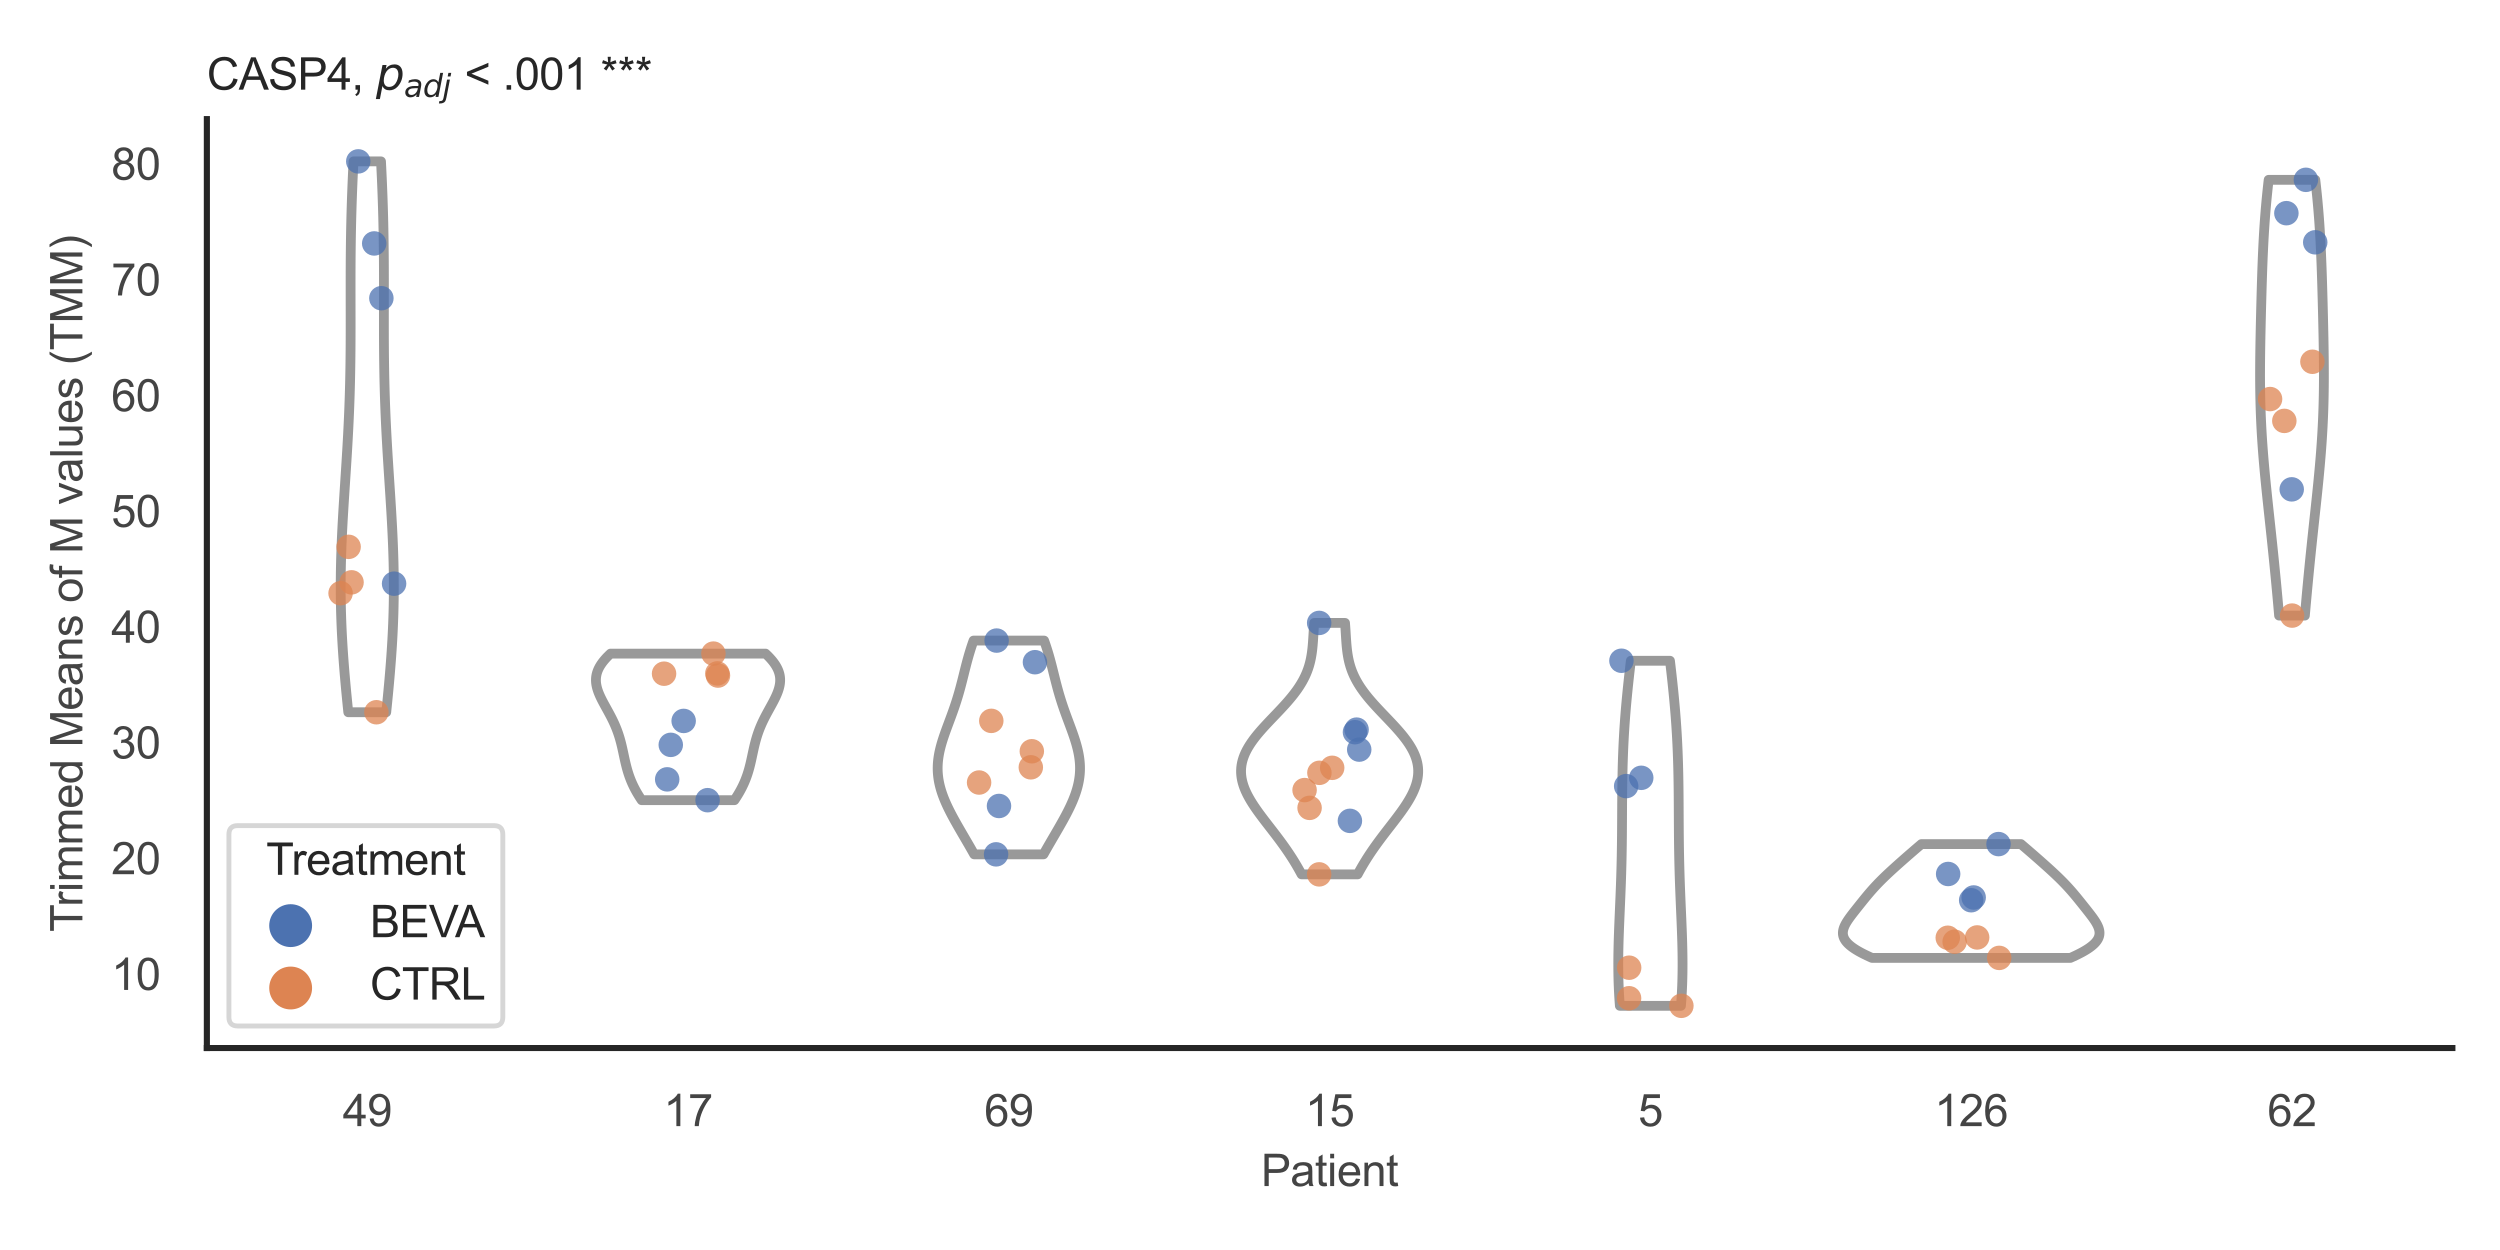 <?xml version="1.0" encoding="utf-8" standalone="no"?>
<!DOCTYPE svg PUBLIC "-//W3C//DTD SVG 1.1//EN"
  "http://www.w3.org/Graphics/SVG/1.1/DTD/svg11.dtd">
<svg xmlns:xlink="http://www.w3.org/1999/xlink" width="510.236pt" height="255.118pt" viewBox="0 0 510.236 255.118" xmlns="http://www.w3.org/2000/svg" version="1.1">
 <defs>
  <style type="text/css">*{stroke-linejoin: round; stroke-linecap: butt}</style>
 </defs>
 <g id="figure_1">
  <g id="patch_1">
   <path d="M 0 255.118 
L 510.236 255.118 
L 510.236 0 
L 0 0 
z
" style="fill: #ffffff"/>
  </g>
  <g id="axes_1">
   <g id="patch_2">
    <path d="M 42.22 213.898 
L 500.516 213.898 
L 500.516 24.32 
L 42.22 24.32 
z
" style="fill: #ffffff"/>
   </g>
   <g id="matplotlib.axis_1">
    <g id="xtick_1">
     <g id="text_1">
      <!-- 49 -->
      <g style="fill: #444444" transform="translate(69.951 229.84)scale(0.09 -0.09)">
       <defs>
        <path id="ArialMT-34" d="M 2069 0 
L 2069 1097 
L 81 1097 
L 81 1613 
L 2172 4581 
L 2631 4581 
L 2631 1613 
L 3250 1613 
L 3250 1097 
L 2631 1097 
L 2631 0 
L 2069 0 
z
M 2069 1613 
L 2069 3678 
L 634 1613 
L 2069 1613 
z
" transform="scale(0.016)"/>
        <path id="ArialMT-39" d="M 350 1059 
L 891 1109 
Q 959 728 1153 556 
Q 1347 384 1650 384 
Q 1909 384 2104 503 
Q 2300 622 2425 820 
Q 2550 1019 2634 1356 
Q 2719 1694 2719 2044 
Q 2719 2081 2716 2156 
Q 2547 1888 2255 1720 
Q 1963 1553 1622 1553 
Q 1053 1553 659 1965 
Q 266 2378 266 3053 
Q 266 3750 677 4175 
Q 1088 4600 1706 4600 
Q 2153 4600 2523 4359 
Q 2894 4119 3086 3673 
Q 3278 3228 3278 2384 
Q 3278 1506 3087 986 
Q 2897 466 2520 194 
Q 2144 -78 1638 -78 
Q 1100 -78 759 220 
Q 419 519 350 1059 
z
M 2653 3081 
Q 2653 3566 2395 3850 
Q 2138 4134 1775 4134 
Q 1400 4134 1122 3828 
Q 844 3522 844 3034 
Q 844 2597 1108 2323 
Q 1372 2050 1759 2050 
Q 2150 2050 2401 2323 
Q 2653 2597 2653 3081 
z
" transform="scale(0.016)"/>
       </defs>
       <use xlink:href="#ArialMT-34"/>
       <use xlink:href="#ArialMT-39" x="55.615"/>
      </g>
     </g>
    </g>
    <g id="xtick_2">
     <g id="text_2">
      <!-- 17 -->
      <g style="fill: #444444" transform="translate(135.421 229.84)scale(0.09 -0.09)">
       <defs>
        <path id="ArialMT-31" d="M 2384 0 
L 1822 0 
L 1822 3584 
Q 1619 3391 1289 3197 
Q 959 3003 697 2906 
L 697 3450 
Q 1169 3672 1522 3987 
Q 1875 4303 2022 4600 
L 2384 4600 
L 2384 0 
z
" transform="scale(0.016)"/>
        <path id="ArialMT-37" d="M 303 3981 
L 303 4522 
L 3269 4522 
L 3269 4084 
Q 2831 3619 2401 2847 
Q 1972 2075 1738 1259 
Q 1569 684 1522 0 
L 944 0 
Q 953 541 1156 1306 
Q 1359 2072 1739 2783 
Q 2119 3494 2547 3981 
L 303 3981 
z
" transform="scale(0.016)"/>
       </defs>
       <use xlink:href="#ArialMT-31"/>
       <use xlink:href="#ArialMT-37" x="55.615"/>
      </g>
     </g>
    </g>
    <g id="xtick_3">
     <g id="text_3">
      <!-- 69 -->
      <g style="fill: #444444" transform="translate(200.892 229.84)scale(0.09 -0.09)">
       <defs>
        <path id="ArialMT-36" d="M 3184 3459 
L 2625 3416 
Q 2550 3747 2413 3897 
Q 2184 4138 1850 4138 
Q 1581 4138 1378 3988 
Q 1113 3794 959 3422 
Q 806 3050 800 2363 
Q 1003 2672 1297 2822 
Q 1591 2972 1913 2972 
Q 2475 2972 2870 2558 
Q 3266 2144 3266 1488 
Q 3266 1056 3080 686 
Q 2894 316 2569 119 
Q 2244 -78 1831 -78 
Q 1128 -78 684 439 
Q 241 956 241 2144 
Q 241 3472 731 4075 
Q 1159 4600 1884 4600 
Q 2425 4600 2770 4297 
Q 3116 3994 3184 3459 
z
M 888 1484 
Q 888 1194 1011 928 
Q 1134 663 1356 523 
Q 1578 384 1822 384 
Q 2178 384 2434 671 
Q 2691 959 2691 1453 
Q 2691 1928 2437 2201 
Q 2184 2475 1800 2475 
Q 1419 2475 1153 2201 
Q 888 1928 888 1484 
z
" transform="scale(0.016)"/>
       </defs>
       <use xlink:href="#ArialMT-36"/>
       <use xlink:href="#ArialMT-39" x="55.615"/>
      </g>
     </g>
    </g>
    <g id="xtick_4">
     <g id="text_4">
      <!-- 15 -->
      <g style="fill: #444444" transform="translate(266.363 229.84)scale(0.09 -0.09)">
       <defs>
        <path id="ArialMT-35" d="M 266 1200 
L 856 1250 
Q 922 819 1161 601 
Q 1400 384 1738 384 
Q 2144 384 2425 690 
Q 2706 997 2706 1503 
Q 2706 1984 2436 2262 
Q 2166 2541 1728 2541 
Q 1456 2541 1237 2417 
Q 1019 2294 894 2097 
L 366 2166 
L 809 4519 
L 3088 4519 
L 3088 3981 
L 1259 3981 
L 1013 2750 
Q 1425 3038 1878 3038 
Q 2478 3038 2890 2622 
Q 3303 2206 3303 1553 
Q 3303 931 2941 478 
Q 2500 -78 1738 -78 
Q 1113 -78 717 272 
Q 322 622 266 1200 
z
" transform="scale(0.016)"/>
       </defs>
       <use xlink:href="#ArialMT-31"/>
       <use xlink:href="#ArialMT-35" x="55.615"/>
      </g>
     </g>
    </g>
    <g id="xtick_5">
     <g id="text_5">
      <!-- 5 -->
      <g style="fill: #444444" transform="translate(334.337 229.84)scale(0.09 -0.09)">
       <use xlink:href="#ArialMT-35"/>
      </g>
     </g>
    </g>
    <g id="xtick_6">
     <g id="text_6">
      <!-- 126 -->
      <g style="fill: #444444" transform="translate(394.803 229.84)scale(0.09 -0.09)">
       <defs>
        <path id="ArialMT-32" d="M 3222 541 
L 3222 0 
L 194 0 
Q 188 203 259 391 
Q 375 700 629 1000 
Q 884 1300 1366 1694 
Q 2113 2306 2375 2664 
Q 2638 3022 2638 3341 
Q 2638 3675 2398 3904 
Q 2159 4134 1775 4134 
Q 1369 4134 1125 3890 
Q 881 3647 878 3216 
L 300 3275 
Q 359 3922 746 4261 
Q 1134 4600 1788 4600 
Q 2447 4600 2831 4234 
Q 3216 3869 3216 3328 
Q 3216 3053 3103 2787 
Q 2991 2522 2730 2228 
Q 2469 1934 1863 1422 
Q 1356 997 1212 845 
Q 1069 694 975 541 
L 3222 541 
z
" transform="scale(0.016)"/>
       </defs>
       <use xlink:href="#ArialMT-31"/>
       <use xlink:href="#ArialMT-32" x="55.615"/>
       <use xlink:href="#ArialMT-36" x="111.23"/>
      </g>
     </g>
    </g>
    <g id="xtick_7">
     <g id="text_7">
      <!-- 62 -->
      <g style="fill: #444444" transform="translate(462.776 229.84)scale(0.09 -0.09)">
       <use xlink:href="#ArialMT-36"/>
       <use xlink:href="#ArialMT-32" x="55.615"/>
      </g>
     </g>
    </g>
    <g id="text_8">
     <!-- Patient -->
     <g style="fill: #444444" transform="translate(257.359 242.071)scale(0.09 -0.09)">
      <defs>
       <path id="ArialMT-50" d="M 494 0 
L 494 4581 
L 2222 4581 
Q 2678 4581 2919 4538 
Q 3256 4481 3484 4323 
Q 3713 4166 3852 3881 
Q 3991 3597 3991 3256 
Q 3991 2672 3619 2267 
Q 3247 1863 2275 1863 
L 1100 1863 
L 1100 0 
L 494 0 
z
M 1100 2403 
L 2284 2403 
Q 2872 2403 3119 2622 
Q 3366 2841 3366 3238 
Q 3366 3525 3220 3729 
Q 3075 3934 2838 4000 
Q 2684 4041 2272 4041 
L 1100 4041 
L 1100 2403 
z
" transform="scale(0.016)"/>
       <path id="ArialMT-61" d="M 2588 409 
Q 2275 144 1986 34 
Q 1697 -75 1366 -75 
Q 819 -75 525 192 
Q 231 459 231 875 
Q 231 1119 342 1320 
Q 453 1522 633 1644 
Q 813 1766 1038 1828 
Q 1203 1872 1538 1913 
Q 2219 1994 2541 2106 
Q 2544 2222 2544 2253 
Q 2544 2597 2384 2738 
Q 2169 2928 1744 2928 
Q 1347 2928 1158 2789 
Q 969 2650 878 2297 
L 328 2372 
Q 403 2725 575 2942 
Q 747 3159 1072 3276 
Q 1397 3394 1825 3394 
Q 2250 3394 2515 3294 
Q 2781 3194 2906 3042 
Q 3031 2891 3081 2659 
Q 3109 2516 3109 2141 
L 3109 1391 
Q 3109 606 3145 398 
Q 3181 191 3288 0 
L 2700 0 
Q 2613 175 2588 409 
z
M 2541 1666 
Q 2234 1541 1622 1453 
Q 1275 1403 1131 1340 
Q 988 1278 909 1158 
Q 831 1038 831 891 
Q 831 666 1001 516 
Q 1172 366 1500 366 
Q 1825 366 2078 508 
Q 2331 650 2450 897 
Q 2541 1088 2541 1459 
L 2541 1666 
z
" transform="scale(0.016)"/>
       <path id="ArialMT-74" d="M 1650 503 
L 1731 6 
Q 1494 -44 1306 -44 
Q 1000 -44 831 53 
Q 663 150 594 308 
Q 525 466 525 972 
L 525 2881 
L 113 2881 
L 113 3319 
L 525 3319 
L 525 4141 
L 1084 4478 
L 1084 3319 
L 1650 3319 
L 1650 2881 
L 1084 2881 
L 1084 941 
Q 1084 700 1114 631 
Q 1144 563 1211 522 
Q 1278 481 1403 481 
Q 1497 481 1650 503 
z
" transform="scale(0.016)"/>
       <path id="ArialMT-69" d="M 425 3934 
L 425 4581 
L 988 4581 
L 988 3934 
L 425 3934 
z
M 425 0 
L 425 3319 
L 988 3319 
L 988 0 
L 425 0 
z
" transform="scale(0.016)"/>
       <path id="ArialMT-65" d="M 2694 1069 
L 3275 997 
Q 3138 488 2766 206 
Q 2394 -75 1816 -75 
Q 1088 -75 661 373 
Q 234 822 234 1631 
Q 234 2469 665 2931 
Q 1097 3394 1784 3394 
Q 2450 3394 2872 2941 
Q 3294 2488 3294 1666 
Q 3294 1616 3291 1516 
L 816 1516 
Q 847 969 1125 678 
Q 1403 388 1819 388 
Q 2128 388 2347 550 
Q 2566 713 2694 1069 
z
M 847 1978 
L 2700 1978 
Q 2663 2397 2488 2606 
Q 2219 2931 1791 2931 
Q 1403 2931 1139 2672 
Q 875 2413 847 1978 
z
" transform="scale(0.016)"/>
       <path id="ArialMT-6e" d="M 422 0 
L 422 3319 
L 928 3319 
L 928 2847 
Q 1294 3394 1984 3394 
Q 2284 3394 2536 3286 
Q 2788 3178 2913 3003 
Q 3038 2828 3088 2588 
Q 3119 2431 3119 2041 
L 3119 0 
L 2556 0 
L 2556 2019 
Q 2556 2363 2490 2533 
Q 2425 2703 2258 2804 
Q 2091 2906 1866 2906 
Q 1506 2906 1245 2678 
Q 984 2450 984 1813 
L 984 0 
L 422 0 
z
" transform="scale(0.016)"/>
      </defs>
      <use xlink:href="#ArialMT-50"/>
      <use xlink:href="#ArialMT-61" x="66.699"/>
      <use xlink:href="#ArialMT-74" x="122.314"/>
      <use xlink:href="#ArialMT-69" x="150.098"/>
      <use xlink:href="#ArialMT-65" x="172.314"/>
      <use xlink:href="#ArialMT-6e" x="227.93"/>
      <use xlink:href="#ArialMT-74" x="283.545"/>
     </g>
    </g>
   </g>
   <g id="matplotlib.axis_2">
    <g id="ytick_1">
     <g id="text_9">
      <!-- 10 -->
      <g style="fill: #444444" transform="translate(22.71 202.041)scale(0.09 -0.09)">
       <defs>
        <path id="ArialMT-30" d="M 266 2259 
Q 266 3072 433 3567 
Q 600 4063 929 4331 
Q 1259 4600 1759 4600 
Q 2128 4600 2406 4451 
Q 2684 4303 2865 4023 
Q 3047 3744 3150 3342 
Q 3253 2941 3253 2259 
Q 3253 1453 3087 958 
Q 2922 463 2592 192 
Q 2263 -78 1759 -78 
Q 1097 -78 719 397 
Q 266 969 266 2259 
z
M 844 2259 
Q 844 1131 1108 757 
Q 1372 384 1759 384 
Q 2147 384 2411 759 
Q 2675 1134 2675 2259 
Q 2675 3391 2411 3762 
Q 2147 4134 1753 4134 
Q 1366 4134 1134 3806 
Q 844 3388 844 2259 
z
" transform="scale(0.016)"/>
       </defs>
       <use xlink:href="#ArialMT-31"/>
       <use xlink:href="#ArialMT-30" x="55.615"/>
      </g>
     </g>
    </g>
    <g id="ytick_2">
     <g id="text_10">
      <!-- 20 -->
      <g style="fill: #444444" transform="translate(22.71 178.418)scale(0.09 -0.09)">
       <use xlink:href="#ArialMT-32"/>
       <use xlink:href="#ArialMT-30" x="55.615"/>
      </g>
     </g>
    </g>
    <g id="ytick_3">
     <g id="text_11">
      <!-- 30 -->
      <g style="fill: #444444" transform="translate(22.71 154.795)scale(0.09 -0.09)">
       <defs>
        <path id="ArialMT-33" d="M 269 1209 
L 831 1284 
Q 928 806 1161 595 
Q 1394 384 1728 384 
Q 2125 384 2398 659 
Q 2672 934 2672 1341 
Q 2672 1728 2419 1979 
Q 2166 2231 1775 2231 
Q 1616 2231 1378 2169 
L 1441 2663 
Q 1497 2656 1531 2656 
Q 1891 2656 2178 2843 
Q 2466 3031 2466 3422 
Q 2466 3731 2256 3934 
Q 2047 4138 1716 4138 
Q 1388 4138 1169 3931 
Q 950 3725 888 3313 
L 325 3413 
Q 428 3978 793 4289 
Q 1159 4600 1703 4600 
Q 2078 4600 2393 4439 
Q 2709 4278 2876 4000 
Q 3044 3722 3044 3409 
Q 3044 3113 2884 2869 
Q 2725 2625 2413 2481 
Q 2819 2388 3044 2092 
Q 3269 1797 3269 1353 
Q 3269 753 2831 336 
Q 2394 -81 1725 -81 
Q 1122 -81 723 278 
Q 325 638 269 1209 
z
" transform="scale(0.016)"/>
       </defs>
       <use xlink:href="#ArialMT-33"/>
       <use xlink:href="#ArialMT-30" x="55.615"/>
      </g>
     </g>
    </g>
    <g id="ytick_4">
     <g id="text_12">
      <!-- 40 -->
      <g style="fill: #444444" transform="translate(22.71 131.173)scale(0.09 -0.09)">
       <use xlink:href="#ArialMT-34"/>
       <use xlink:href="#ArialMT-30" x="55.615"/>
      </g>
     </g>
    </g>
    <g id="ytick_5">
     <g id="text_13">
      <!-- 50 -->
      <g style="fill: #444444" transform="translate(22.71 107.55)scale(0.09 -0.09)">
       <use xlink:href="#ArialMT-35"/>
       <use xlink:href="#ArialMT-30" x="55.615"/>
      </g>
     </g>
    </g>
    <g id="ytick_6">
     <g id="text_14">
      <!-- 60 -->
      <g style="fill: #444444" transform="translate(22.71 83.928)scale(0.09 -0.09)">
       <use xlink:href="#ArialMT-36"/>
       <use xlink:href="#ArialMT-30" x="55.615"/>
      </g>
     </g>
    </g>
    <g id="ytick_7">
     <g id="text_15">
      <!-- 70 -->
      <g style="fill: #444444" transform="translate(22.71 60.305)scale(0.09 -0.09)">
       <use xlink:href="#ArialMT-37"/>
       <use xlink:href="#ArialMT-30" x="55.615"/>
      </g>
     </g>
    </g>
    <g id="ytick_8">
     <g id="text_16">
      <!-- 80 -->
      <g style="fill: #444444" transform="translate(22.71 36.682)scale(0.09 -0.09)">
       <defs>
        <path id="ArialMT-38" d="M 1131 2484 
Q 781 2613 612 2850 
Q 444 3088 444 3419 
Q 444 3919 803 4259 
Q 1163 4600 1759 4600 
Q 2359 4600 2725 4251 
Q 3091 3903 3091 3403 
Q 3091 3084 2923 2848 
Q 2756 2613 2416 2484 
Q 2838 2347 3058 2040 
Q 3278 1734 3278 1309 
Q 3278 722 2862 322 
Q 2447 -78 1769 -78 
Q 1091 -78 675 323 
Q 259 725 259 1325 
Q 259 1772 486 2073 
Q 713 2375 1131 2484 
z
M 1019 3438 
Q 1019 3113 1228 2906 
Q 1438 2700 1772 2700 
Q 2097 2700 2305 2904 
Q 2513 3109 2513 3406 
Q 2513 3716 2298 3927 
Q 2084 4138 1766 4138 
Q 1444 4138 1231 3931 
Q 1019 3725 1019 3438 
z
M 838 1322 
Q 838 1081 952 856 
Q 1066 631 1291 507 
Q 1516 384 1775 384 
Q 2178 384 2440 643 
Q 2703 903 2703 1303 
Q 2703 1709 2433 1975 
Q 2163 2241 1756 2241 
Q 1359 2241 1098 1978 
Q 838 1716 838 1322 
z
" transform="scale(0.016)"/>
       </defs>
       <use xlink:href="#ArialMT-38"/>
       <use xlink:href="#ArialMT-30" x="55.615"/>
      </g>
     </g>
    </g>
    <g id="text_17">
     <!-- Trimmed Means of M values (TMM) -->
     <g style="fill: #444444" transform="translate(16.816 190.195)rotate(-90)scale(0.09 -0.09)">
      <defs>
       <path id="ArialMT-54" d="M 1659 0 
L 1659 4041 
L 150 4041 
L 150 4581 
L 3781 4581 
L 3781 4041 
L 2266 4041 
L 2266 0 
L 1659 0 
z
" transform="scale(0.016)"/>
       <path id="ArialMT-72" d="M 416 0 
L 416 3319 
L 922 3319 
L 922 2816 
Q 1116 3169 1280 3281 
Q 1444 3394 1641 3394 
Q 1925 3394 2219 3213 
L 2025 2691 
Q 1819 2813 1613 2813 
Q 1428 2813 1281 2702 
Q 1134 2591 1072 2394 
Q 978 2094 978 1738 
L 978 0 
L 416 0 
z
" transform="scale(0.016)"/>
       <path id="ArialMT-6d" d="M 422 0 
L 422 3319 
L 925 3319 
L 925 2853 
Q 1081 3097 1340 3245 
Q 1600 3394 1931 3394 
Q 2300 3394 2536 3241 
Q 2772 3088 2869 2813 
Q 3263 3394 3894 3394 
Q 4388 3394 4653 3120 
Q 4919 2847 4919 2278 
L 4919 0 
L 4359 0 
L 4359 2091 
Q 4359 2428 4304 2576 
Q 4250 2725 4106 2815 
Q 3963 2906 3769 2906 
Q 3419 2906 3187 2673 
Q 2956 2441 2956 1928 
L 2956 0 
L 2394 0 
L 2394 2156 
Q 2394 2531 2256 2718 
Q 2119 2906 1806 2906 
Q 1569 2906 1367 2781 
Q 1166 2656 1075 2415 
Q 984 2175 984 1722 
L 984 0 
L 422 0 
z
" transform="scale(0.016)"/>
       <path id="ArialMT-64" d="M 2575 0 
L 2575 419 
Q 2259 -75 1647 -75 
Q 1250 -75 917 144 
Q 584 363 401 755 
Q 219 1147 219 1656 
Q 219 2153 384 2558 
Q 550 2963 881 3178 
Q 1213 3394 1622 3394 
Q 1922 3394 2156 3267 
Q 2391 3141 2538 2938 
L 2538 4581 
L 3097 4581 
L 3097 0 
L 2575 0 
z
M 797 1656 
Q 797 1019 1065 703 
Q 1334 388 1700 388 
Q 2069 388 2326 689 
Q 2584 991 2584 1609 
Q 2584 2291 2321 2609 
Q 2059 2928 1675 2928 
Q 1300 2928 1048 2622 
Q 797 2316 797 1656 
z
" transform="scale(0.016)"/>
       <path id="ArialMT-20" transform="scale(0.016)"/>
       <path id="ArialMT-4d" d="M 475 0 
L 475 4581 
L 1388 4581 
L 2472 1338 
Q 2622 884 2691 659 
Q 2769 909 2934 1394 
L 4031 4581 
L 4847 4581 
L 4847 0 
L 4263 0 
L 4263 3834 
L 2931 0 
L 2384 0 
L 1059 3900 
L 1059 0 
L 475 0 
z
" transform="scale(0.016)"/>
       <path id="ArialMT-73" d="M 197 991 
L 753 1078 
Q 800 744 1014 566 
Q 1228 388 1613 388 
Q 2000 388 2187 545 
Q 2375 703 2375 916 
Q 2375 1106 2209 1216 
Q 2094 1291 1634 1406 
Q 1016 1563 777 1677 
Q 538 1791 414 1992 
Q 291 2194 291 2438 
Q 291 2659 392 2848 
Q 494 3038 669 3163 
Q 800 3259 1026 3326 
Q 1253 3394 1513 3394 
Q 1903 3394 2198 3281 
Q 2494 3169 2634 2976 
Q 2775 2784 2828 2463 
L 2278 2388 
Q 2241 2644 2061 2787 
Q 1881 2931 1553 2931 
Q 1166 2931 1000 2803 
Q 834 2675 834 2503 
Q 834 2394 903 2306 
Q 972 2216 1119 2156 
Q 1203 2125 1616 2013 
Q 2213 1853 2448 1751 
Q 2684 1650 2818 1456 
Q 2953 1263 2953 975 
Q 2953 694 2789 445 
Q 2625 197 2315 61 
Q 2006 -75 1616 -75 
Q 969 -75 630 194 
Q 291 463 197 991 
z
" transform="scale(0.016)"/>
       <path id="ArialMT-6f" d="M 213 1659 
Q 213 2581 725 3025 
Q 1153 3394 1769 3394 
Q 2453 3394 2887 2945 
Q 3322 2497 3322 1706 
Q 3322 1066 3130 698 
Q 2938 331 2570 128 
Q 2203 -75 1769 -75 
Q 1072 -75 642 372 
Q 213 819 213 1659 
z
M 791 1659 
Q 791 1022 1069 705 
Q 1347 388 1769 388 
Q 2188 388 2466 706 
Q 2744 1025 2744 1678 
Q 2744 2294 2464 2611 
Q 2184 2928 1769 2928 
Q 1347 2928 1069 2612 
Q 791 2297 791 1659 
z
" transform="scale(0.016)"/>
       <path id="ArialMT-66" d="M 556 0 
L 556 2881 
L 59 2881 
L 59 3319 
L 556 3319 
L 556 3672 
Q 556 4006 616 4169 
Q 697 4388 901 4523 
Q 1106 4659 1475 4659 
Q 1713 4659 2000 4603 
L 1916 4113 
Q 1741 4144 1584 4144 
Q 1328 4144 1222 4034 
Q 1116 3925 1116 3625 
L 1116 3319 
L 1763 3319 
L 1763 2881 
L 1116 2881 
L 1116 0 
L 556 0 
z
" transform="scale(0.016)"/>
       <path id="ArialMT-76" d="M 1344 0 
L 81 3319 
L 675 3319 
L 1388 1331 
Q 1503 1009 1600 663 
Q 1675 925 1809 1294 
L 2547 3319 
L 3125 3319 
L 1869 0 
L 1344 0 
z
" transform="scale(0.016)"/>
       <path id="ArialMT-6c" d="M 409 0 
L 409 4581 
L 972 4581 
L 972 0 
L 409 0 
z
" transform="scale(0.016)"/>
       <path id="ArialMT-75" d="M 2597 0 
L 2597 488 
Q 2209 -75 1544 -75 
Q 1250 -75 995 37 
Q 741 150 617 320 
Q 494 491 444 738 
Q 409 903 409 1263 
L 409 3319 
L 972 3319 
L 972 1478 
Q 972 1038 1006 884 
Q 1059 663 1231 536 
Q 1403 409 1656 409 
Q 1909 409 2131 539 
Q 2353 669 2445 892 
Q 2538 1116 2538 1541 
L 2538 3319 
L 3100 3319 
L 3100 0 
L 2597 0 
z
" transform="scale(0.016)"/>
       <path id="ArialMT-28" d="M 1497 -1347 
Q 1031 -759 709 28 
Q 388 816 388 1659 
Q 388 2403 628 3084 
Q 909 3875 1497 4659 
L 1900 4659 
Q 1522 4009 1400 3731 
Q 1209 3300 1100 2831 
Q 966 2247 966 1656 
Q 966 153 1900 -1347 
L 1497 -1347 
z
" transform="scale(0.016)"/>
       <path id="ArialMT-29" d="M 791 -1347 
L 388 -1347 
Q 1322 153 1322 1656 
Q 1322 2244 1188 2822 
Q 1081 3291 891 3722 
Q 769 4003 388 4659 
L 791 4659 
Q 1378 3875 1659 3084 
Q 1900 2403 1900 1659 
Q 1900 816 1576 28 
Q 1253 -759 791 -1347 
z
" transform="scale(0.016)"/>
      </defs>
      <use xlink:href="#ArialMT-54"/>
      <use xlink:href="#ArialMT-72" x="57.334"/>
      <use xlink:href="#ArialMT-69" x="90.635"/>
      <use xlink:href="#ArialMT-6d" x="112.852"/>
      <use xlink:href="#ArialMT-6d" x="196.152"/>
      <use xlink:href="#ArialMT-65" x="279.453"/>
      <use xlink:href="#ArialMT-64" x="335.068"/>
      <use xlink:href="#ArialMT-20" x="390.684"/>
      <use xlink:href="#ArialMT-4d" x="418.467"/>
      <use xlink:href="#ArialMT-65" x="501.768"/>
      <use xlink:href="#ArialMT-61" x="557.383"/>
      <use xlink:href="#ArialMT-6e" x="612.998"/>
      <use xlink:href="#ArialMT-73" x="668.613"/>
      <use xlink:href="#ArialMT-20" x="718.613"/>
      <use xlink:href="#ArialMT-6f" x="746.396"/>
      <use xlink:href="#ArialMT-66" x="802.012"/>
      <use xlink:href="#ArialMT-20" x="829.795"/>
      <use xlink:href="#ArialMT-4d" x="857.578"/>
      <use xlink:href="#ArialMT-20" x="940.879"/>
      <use xlink:href="#ArialMT-76" x="968.662"/>
      <use xlink:href="#ArialMT-61" x="1018.662"/>
      <use xlink:href="#ArialMT-6c" x="1074.277"/>
      <use xlink:href="#ArialMT-75" x="1096.494"/>
      <use xlink:href="#ArialMT-65" x="1152.109"/>
      <use xlink:href="#ArialMT-73" x="1207.725"/>
      <use xlink:href="#ArialMT-20" x="1257.725"/>
      <use xlink:href="#ArialMT-28" x="1285.508"/>
      <use xlink:href="#ArialMT-54" x="1318.809"/>
      <use xlink:href="#ArialMT-4d" x="1379.893"/>
      <use xlink:href="#ArialMT-4d" x="1463.193"/>
      <use xlink:href="#ArialMT-29" x="1546.494"/>
     </g>
    </g>
   </g>
   <g id="PolyCollection_1">
    <defs>
     <path id="mf594027465" d="M 78.829 -109.753 
L 71.082 -109.753 
L 70.966 -110.888 
L 70.852 -112.024 
L 70.741 -113.16 
L 70.632 -114.295 
L 70.527 -115.431 
L 70.426 -116.567 
L 70.328 -117.702 
L 70.235 -118.838 
L 70.146 -119.973 
L 70.062 -121.109 
L 69.984 -122.245 
L 69.911 -123.38 
L 69.844 -124.516 
L 69.783 -125.652 
L 69.728 -126.787 
L 69.68 -127.923 
L 69.639 -129.059 
L 69.604 -130.194 
L 69.576 -131.33 
L 69.555 -132.465 
L 69.541 -133.601 
L 69.534 -134.737 
L 69.533 -135.872 
L 69.54 -137.008 
L 69.552 -138.144 
L 69.572 -139.279 
L 69.597 -140.415 
L 69.629 -141.551 
L 69.666 -142.686 
L 69.708 -143.822 
L 69.755 -144.957 
L 69.807 -146.093 
L 69.863 -147.229 
L 69.923 -148.364 
L 69.987 -149.5 
L 70.053 -150.636 
L 70.122 -151.771 
L 70.193 -152.907 
L 70.265 -154.043 
L 70.339 -155.178 
L 70.413 -156.314 
L 70.487 -157.45 
L 70.561 -158.585 
L 70.634 -159.721 
L 70.706 -160.856 
L 70.777 -161.992 
L 70.846 -163.128 
L 70.912 -164.263 
L 70.976 -165.399 
L 71.038 -166.535 
L 71.096 -167.67 
L 71.151 -168.806 
L 71.203 -169.942 
L 71.251 -171.077 
L 71.295 -172.213 
L 71.336 -173.348 
L 71.373 -174.484 
L 71.406 -175.62 
L 71.436 -176.755 
L 71.462 -177.891 
L 71.484 -179.027 
L 71.503 -180.162 
L 71.519 -181.298 
L 71.532 -182.434 
L 71.543 -183.569 
L 71.55 -184.705 
L 71.556 -185.84 
L 71.559 -186.976 
L 71.561 -188.112 
L 71.562 -189.247 
L 71.561 -190.383 
L 71.56 -191.519 
L 71.558 -192.654 
L 71.556 -193.79 
L 71.555 -194.926 
L 71.554 -196.061 
L 71.554 -197.197 
L 71.555 -198.333 
L 71.557 -199.468 
L 71.561 -200.604 
L 71.567 -201.739 
L 71.575 -202.875 
L 71.586 -204.011 
L 71.599 -205.146 
L 71.614 -206.282 
L 71.633 -207.418 
L 71.654 -208.553 
L 71.679 -209.689 
L 71.706 -210.825 
L 71.737 -211.96 
L 71.771 -213.096 
L 71.808 -214.231 
L 71.848 -215.367 
L 71.892 -216.503 
L 71.938 -217.638 
L 71.987 -218.774 
L 72.039 -219.91 
L 72.094 -221.045 
L 72.152 -222.181 
L 77.759 -222.181 
L 77.759 -222.181 
L 77.817 -221.045 
L 77.871 -219.91 
L 77.924 -218.774 
L 77.973 -217.638 
L 78.019 -216.503 
L 78.063 -215.367 
L 78.103 -214.231 
L 78.14 -213.096 
L 78.174 -211.96 
L 78.205 -210.825 
L 78.232 -209.689 
L 78.257 -208.553 
L 78.278 -207.418 
L 78.297 -206.282 
L 78.312 -205.146 
L 78.325 -204.011 
L 78.336 -202.875 
L 78.344 -201.739 
L 78.35 -200.604 
L 78.354 -199.468 
L 78.356 -198.333 
L 78.357 -197.197 
L 78.357 -196.061 
L 78.356 -194.926 
L 78.354 -193.79 
L 78.353 -192.654 
L 78.351 -191.519 
L 78.35 -190.383 
L 78.349 -189.247 
L 78.35 -188.112 
L 78.352 -186.976 
L 78.355 -185.84 
L 78.361 -184.705 
L 78.368 -183.569 
L 78.379 -182.434 
L 78.392 -181.298 
L 78.408 -180.162 
L 78.427 -179.027 
L 78.449 -177.891 
L 78.475 -176.755 
L 78.505 -175.62 
L 78.538 -174.484 
L 78.575 -173.348 
L 78.616 -172.213 
L 78.66 -171.077 
L 78.708 -169.942 
L 78.76 -168.806 
L 78.815 -167.67 
L 78.873 -166.535 
L 78.935 -165.399 
L 78.999 -164.263 
L 79.065 -163.128 
L 79.134 -161.992 
L 79.205 -160.856 
L 79.277 -159.721 
L 79.35 -158.585 
L 79.424 -157.45 
L 79.498 -156.314 
L 79.572 -155.178 
L 79.646 -154.043 
L 79.718 -152.907 
L 79.789 -151.771 
L 79.858 -150.636 
L 79.924 -149.5 
L 79.987 -148.364 
L 80.047 -147.229 
L 80.104 -146.093 
L 80.156 -144.957 
L 80.203 -143.822 
L 80.245 -142.686 
L 80.282 -141.551 
L 80.314 -140.415 
L 80.339 -139.279 
L 80.358 -138.144 
L 80.371 -137.008 
L 80.378 -135.872 
L 80.377 -134.737 
L 80.37 -133.601 
L 80.356 -132.465 
L 80.335 -131.33 
L 80.307 -130.194 
L 80.272 -129.059 
L 80.231 -127.923 
L 80.183 -126.787 
L 80.128 -125.652 
L 80.067 -124.516 
L 80 -123.38 
L 79.927 -122.245 
L 79.849 -121.109 
L 79.765 -119.973 
L 79.676 -118.838 
L 79.583 -117.702 
L 79.485 -116.567 
L 79.384 -115.431 
L 79.278 -114.295 
L 79.17 -113.16 
L 79.059 -112.024 
L 78.945 -110.888 
L 78.829 -109.753 
z
" style="stroke: #999999; stroke-width: 2"/>
    </defs>
    <g clip-path="url(#pd85343c614)">
     <use xlink:href="#mf594027465" x="0" y="255.118" style="fill: #ffffff; stroke: #999999; stroke-width: 2"/>
    </g>
   </g>
   <g id="PolyCollection_2">
    <defs>
     <path id="m9685b1d844" d="M 149.89 -91.805 
L 130.962 -91.805 
L 130.761 -92.107 
L 130.565 -92.41 
L 130.375 -92.712 
L 130.191 -93.014 
L 130.012 -93.316 
L 129.84 -93.618 
L 129.674 -93.921 
L 129.514 -94.223 
L 129.361 -94.525 
L 129.214 -94.827 
L 129.073 -95.129 
L 128.939 -95.431 
L 128.81 -95.734 
L 128.688 -96.036 
L 128.572 -96.338 
L 128.461 -96.64 
L 128.355 -96.942 
L 128.255 -97.245 
L 128.16 -97.547 
L 128.069 -97.849 
L 127.983 -98.151 
L 127.9 -98.453 
L 127.822 -98.755 
L 127.746 -99.058 
L 127.673 -99.36 
L 127.603 -99.662 
L 127.534 -99.964 
L 127.468 -100.266 
L 127.402 -100.569 
L 127.337 -100.871 
L 127.273 -101.173 
L 127.208 -101.475 
L 127.143 -101.777 
L 127.077 -102.079 
L 127.009 -102.382 
L 126.94 -102.684 
L 126.869 -102.986 
L 126.795 -103.288 
L 126.718 -103.59 
L 126.638 -103.893 
L 126.554 -104.195 
L 126.467 -104.497 
L 126.375 -104.799 
L 126.279 -105.101 
L 126.178 -105.403 
L 126.073 -105.706 
L 125.963 -106.008 
L 125.848 -106.31 
L 125.727 -106.612 
L 125.602 -106.914 
L 125.472 -107.217 
L 125.336 -107.519 
L 125.196 -107.821 
L 125.052 -108.123 
L 124.903 -108.425 
L 124.75 -108.727 
L 124.594 -109.03 
L 124.434 -109.332 
L 124.272 -109.634 
L 124.108 -109.936 
L 123.942 -110.238 
L 123.776 -110.54 
L 123.609 -110.843 
L 123.443 -111.145 
L 123.279 -111.447 
L 123.117 -111.749 
L 122.958 -112.051 
L 122.803 -112.354 
L 122.654 -112.656 
L 122.511 -112.958 
L 122.375 -113.26 
L 122.247 -113.562 
L 122.128 -113.864 
L 122.02 -114.167 
L 121.923 -114.469 
L 121.837 -114.771 
L 121.766 -115.073 
L 121.708 -115.375 
L 121.665 -115.678 
L 121.637 -115.98 
L 121.626 -116.282 
L 121.633 -116.584 
L 121.656 -116.886 
L 121.699 -117.188 
L 121.76 -117.491 
L 121.84 -117.793 
L 121.939 -118.095 
L 122.058 -118.397 
L 122.197 -118.699 
L 122.355 -119.002 
L 122.533 -119.304 
L 122.73 -119.606 
L 122.946 -119.908 
L 123.18 -120.21 
L 123.433 -120.512 
L 123.703 -120.815 
L 123.989 -121.117 
L 124.292 -121.419 
L 124.61 -121.721 
L 156.243 -121.721 
L 156.243 -121.721 
L 156.561 -121.419 
L 156.863 -121.117 
L 157.15 -120.815 
L 157.42 -120.512 
L 157.673 -120.21 
L 157.907 -119.908 
L 158.123 -119.606 
L 158.32 -119.304 
L 158.498 -119.002 
L 158.656 -118.699 
L 158.794 -118.397 
L 158.913 -118.095 
L 159.013 -117.793 
L 159.093 -117.491 
L 159.154 -117.188 
L 159.196 -116.886 
L 159.22 -116.584 
L 159.226 -116.282 
L 159.215 -115.98 
L 159.188 -115.678 
L 159.145 -115.375 
L 159.087 -115.073 
L 159.015 -114.771 
L 158.93 -114.469 
L 158.833 -114.167 
L 158.724 -113.864 
L 158.606 -113.562 
L 158.478 -113.26 
L 158.342 -112.958 
L 158.199 -112.656 
L 158.049 -112.354 
L 157.895 -112.051 
L 157.736 -111.749 
L 157.574 -111.447 
L 157.41 -111.145 
L 157.244 -110.843 
L 157.077 -110.54 
L 156.911 -110.238 
L 156.745 -109.936 
L 156.581 -109.634 
L 156.418 -109.332 
L 156.259 -109.03 
L 156.103 -108.727 
L 155.95 -108.425 
L 155.801 -108.123 
L 155.656 -107.821 
L 155.516 -107.519 
L 155.381 -107.217 
L 155.251 -106.914 
L 155.125 -106.612 
L 155.005 -106.31 
L 154.89 -106.008 
L 154.78 -105.706 
L 154.674 -105.403 
L 154.574 -105.101 
L 154.478 -104.799 
L 154.386 -104.497 
L 154.298 -104.195 
L 154.215 -103.893 
L 154.135 -103.59 
L 154.058 -103.288 
L 153.984 -102.986 
L 153.912 -102.684 
L 153.843 -102.382 
L 153.776 -102.079 
L 153.71 -101.777 
L 153.645 -101.475 
L 153.58 -101.173 
L 153.515 -100.871 
L 153.451 -100.569 
L 153.385 -100.266 
L 153.318 -99.964 
L 153.25 -99.662 
L 153.18 -99.36 
L 153.107 -99.058 
L 153.031 -98.755 
L 152.952 -98.453 
L 152.87 -98.151 
L 152.783 -97.849 
L 152.693 -97.547 
L 152.597 -97.245 
L 152.497 -96.942 
L 152.392 -96.64 
L 152.281 -96.338 
L 152.165 -96.036 
L 152.042 -95.734 
L 151.914 -95.431 
L 151.78 -95.129 
L 151.639 -94.827 
L 151.492 -94.525 
L 151.338 -94.223 
L 151.179 -93.921 
L 151.013 -93.618 
L 150.84 -93.316 
L 150.662 -93.014 
L 150.478 -92.712 
L 150.287 -92.41 
L 150.092 -92.107 
L 149.89 -91.805 
z
" style="stroke: #999999; stroke-width: 2"/>
    </defs>
    <g clip-path="url(#pd85343c614)">
     <use xlink:href="#m9685b1d844" x="0" y="255.118" style="fill: #ffffff; stroke: #999999; stroke-width: 2"/>
    </g>
   </g>
   <g id="PolyCollection_3">
    <defs>
     <path id="m5d73b2d743" d="M 212.971 -80.75 
L 198.824 -80.75 
L 198.576 -81.19 
L 198.326 -81.631 
L 198.075 -82.072 
L 197.821 -82.513 
L 197.566 -82.953 
L 197.311 -83.394 
L 197.054 -83.835 
L 196.797 -84.275 
L 196.54 -84.716 
L 196.283 -85.157 
L 196.027 -85.598 
L 195.773 -86.038 
L 195.52 -86.479 
L 195.269 -86.92 
L 195.021 -87.36 
L 194.776 -87.801 
L 194.535 -88.242 
L 194.299 -88.682 
L 194.067 -89.123 
L 193.841 -89.564 
L 193.621 -90.005 
L 193.409 -90.445 
L 193.203 -90.886 
L 193.006 -91.327 
L 192.817 -91.767 
L 192.638 -92.208 
L 192.469 -92.649 
L 192.31 -93.089 
L 192.162 -93.53 
L 192.026 -93.971 
L 191.901 -94.412 
L 191.789 -94.852 
L 191.69 -95.293 
L 191.603 -95.734 
L 191.53 -96.174 
L 191.471 -96.615 
L 191.425 -97.056 
L 191.392 -97.497 
L 191.374 -97.937 
L 191.369 -98.378 
L 191.378 -98.819 
L 191.4 -99.259 
L 191.434 -99.7 
L 191.482 -100.141 
L 191.542 -100.581 
L 191.614 -101.022 
L 191.696 -101.463 
L 191.79 -101.904 
L 191.894 -102.344 
L 192.007 -102.785 
L 192.128 -103.226 
L 192.258 -103.666 
L 192.394 -104.107 
L 192.537 -104.548 
L 192.685 -104.988 
L 192.838 -105.429 
L 192.995 -105.87 
L 193.155 -106.311 
L 193.317 -106.751 
L 193.481 -107.192 
L 193.645 -107.633 
L 193.809 -108.073 
L 193.973 -108.514 
L 194.136 -108.955 
L 194.297 -109.396 
L 194.456 -109.836 
L 194.612 -110.277 
L 194.765 -110.718 
L 194.914 -111.158 
L 195.06 -111.599 
L 195.203 -112.04 
L 195.341 -112.48 
L 195.476 -112.921 
L 195.608 -113.362 
L 195.735 -113.803 
L 195.859 -114.243 
L 195.981 -114.684 
L 196.099 -115.125 
L 196.214 -115.565 
L 196.328 -116.006 
L 196.44 -116.447 
L 196.551 -116.887 
L 196.661 -117.328 
L 196.77 -117.769 
L 196.88 -118.21 
L 196.991 -118.65 
L 197.103 -119.091 
L 197.217 -119.532 
L 197.333 -119.972 
L 197.452 -120.413 
L 197.573 -120.854 
L 197.699 -121.295 
L 197.828 -121.735 
L 197.961 -122.176 
L 198.098 -122.617 
L 198.24 -123.057 
L 198.387 -123.498 
L 198.538 -123.939 
L 198.694 -124.379 
L 213.1 -124.379 
L 213.1 -124.379 
L 213.256 -123.939 
L 213.408 -123.498 
L 213.554 -123.057 
L 213.696 -122.617 
L 213.834 -122.176 
L 213.967 -121.735 
L 214.096 -121.295 
L 214.221 -120.854 
L 214.343 -120.413 
L 214.461 -119.972 
L 214.577 -119.532 
L 214.691 -119.091 
L 214.803 -118.65 
L 214.914 -118.21 
L 215.024 -117.769 
L 215.134 -117.328 
L 215.244 -116.887 
L 215.354 -116.447 
L 215.466 -116.006 
L 215.58 -115.565 
L 215.696 -115.125 
L 215.814 -114.684 
L 215.935 -114.243 
L 216.059 -113.803 
L 216.187 -113.362 
L 216.318 -112.921 
L 216.453 -112.48 
L 216.592 -112.04 
L 216.734 -111.599 
L 216.88 -111.158 
L 217.03 -110.718 
L 217.183 -110.277 
L 217.339 -109.836 
L 217.498 -109.396 
L 217.658 -108.955 
L 217.821 -108.514 
L 217.985 -108.073 
L 218.149 -107.633 
L 218.314 -107.192 
L 218.477 -106.751 
L 218.64 -106.311 
L 218.799 -105.87 
L 218.956 -105.429 
L 219.109 -104.988 
L 219.258 -104.548 
L 219.4 -104.107 
L 219.537 -103.666 
L 219.666 -103.226 
L 219.788 -102.785 
L 219.901 -102.344 
L 220.004 -101.904 
L 220.098 -101.463 
L 220.181 -101.022 
L 220.253 -100.581 
L 220.312 -100.141 
L 220.36 -99.7 
L 220.395 -99.259 
L 220.417 -98.819 
L 220.425 -98.378 
L 220.421 -97.937 
L 220.402 -97.497 
L 220.37 -97.056 
L 220.324 -96.615 
L 220.264 -96.174 
L 220.191 -95.734 
L 220.105 -95.293 
L 220.005 -94.852 
L 219.893 -94.412 
L 219.769 -93.971 
L 219.632 -93.53 
L 219.485 -93.089 
L 219.326 -92.649 
L 219.156 -92.208 
L 218.977 -91.767 
L 218.788 -91.327 
L 218.591 -90.886 
L 218.386 -90.445 
L 218.173 -90.005 
L 217.953 -89.564 
L 217.727 -89.123 
L 217.496 -88.682 
L 217.259 -88.242 
L 217.018 -87.801 
L 216.774 -87.36 
L 216.525 -86.92 
L 216.275 -86.479 
L 216.022 -86.038 
L 215.767 -85.598 
L 215.511 -85.157 
L 215.255 -84.716 
L 214.997 -84.275 
L 214.74 -83.835 
L 214.484 -83.394 
L 214.228 -82.953 
L 213.973 -82.513 
L 213.72 -82.072 
L 213.468 -81.631 
L 213.218 -81.19 
L 212.971 -80.75 
z
" style="stroke: #999999; stroke-width: 2"/>
    </defs>
    <g clip-path="url(#pd85343c614)">
     <use xlink:href="#m5d73b2d743" x="0" y="255.118" style="fill: #ffffff; stroke: #999999; stroke-width: 2"/>
    </g>
   </g>
   <g id="PolyCollection_4">
    <defs>
     <path id="m7c1295c04f" d="M 277.092 -76.666 
L 265.644 -76.666 
L 265.365 -77.184 
L 265.077 -77.702 
L 264.781 -78.221 
L 264.477 -78.739 
L 264.164 -79.257 
L 263.842 -79.776 
L 263.511 -80.294 
L 263.172 -80.812 
L 262.824 -81.331 
L 262.468 -81.849 
L 262.103 -82.368 
L 261.732 -82.886 
L 261.353 -83.404 
L 260.968 -83.923 
L 260.577 -84.441 
L 260.182 -84.959 
L 259.783 -85.478 
L 259.382 -85.996 
L 258.981 -86.514 
L 258.579 -87.033 
L 258.18 -87.551 
L 257.784 -88.07 
L 257.394 -88.588 
L 257.011 -89.106 
L 256.636 -89.625 
L 256.273 -90.143 
L 255.922 -90.661 
L 255.585 -91.18 
L 255.265 -91.698 
L 254.963 -92.216 
L 254.68 -92.735 
L 254.42 -93.253 
L 254.182 -93.772 
L 253.97 -94.29 
L 253.784 -94.808 
L 253.626 -95.327 
L 253.497 -95.845 
L 253.398 -96.363 
L 253.331 -96.882 
L 253.295 -97.4 
L 253.292 -97.918 
L 253.323 -98.437 
L 253.386 -98.955 
L 253.484 -99.474 
L 253.615 -99.992 
L 253.779 -100.51 
L 253.976 -101.029 
L 254.205 -101.547 
L 254.465 -102.065 
L 254.755 -102.584 
L 255.074 -103.102 
L 255.42 -103.62 
L 255.791 -104.139 
L 256.185 -104.657 
L 256.601 -105.176 
L 257.036 -105.694 
L 257.487 -106.212 
L 257.953 -106.731 
L 258.43 -107.249 
L 258.916 -107.767 
L 259.407 -108.286 
L 259.903 -108.804 
L 260.398 -109.322 
L 260.892 -109.841 
L 261.381 -110.359 
L 261.862 -110.878 
L 262.334 -111.396 
L 262.793 -111.914 
L 263.238 -112.433 
L 263.667 -112.951 
L 264.078 -113.469 
L 264.469 -113.988 
L 264.84 -114.506 
L 265.188 -115.024 
L 265.514 -115.543 
L 265.817 -116.061 
L 266.097 -116.58 
L 266.353 -117.098 
L 266.587 -117.616 
L 266.797 -118.135 
L 266.986 -118.653 
L 267.154 -119.171 
L 267.301 -119.69 
L 267.431 -120.208 
L 267.543 -120.726 
L 267.639 -121.245 
L 267.722 -121.763 
L 267.792 -122.282 
L 267.852 -122.8 
L 267.903 -123.318 
L 267.946 -123.837 
L 267.985 -124.355 
L 268.019 -124.873 
L 268.052 -125.392 
L 268.083 -125.91 
L 268.115 -126.428 
L 268.149 -126.947 
L 268.186 -127.465 
L 268.227 -127.984 
L 274.51 -127.984 
L 274.51 -127.984 
L 274.55 -127.465 
L 274.587 -126.947 
L 274.621 -126.428 
L 274.653 -125.91 
L 274.685 -125.392 
L 274.717 -124.873 
L 274.752 -124.355 
L 274.79 -123.837 
L 274.834 -123.318 
L 274.885 -122.8 
L 274.944 -122.282 
L 275.014 -121.763 
L 275.097 -121.245 
L 275.193 -120.726 
L 275.305 -120.208 
L 275.435 -119.69 
L 275.583 -119.171 
L 275.75 -118.653 
L 275.939 -118.135 
L 276.15 -117.616 
L 276.383 -117.098 
L 276.639 -116.58 
L 276.919 -116.061 
L 277.222 -115.543 
L 277.548 -115.024 
L 277.897 -114.506 
L 278.267 -113.988 
L 278.658 -113.469 
L 279.069 -112.951 
L 279.498 -112.433 
L 279.943 -111.914 
L 280.403 -111.396 
L 280.874 -110.878 
L 281.355 -110.359 
L 281.844 -109.841 
L 282.338 -109.322 
L 282.834 -108.804 
L 283.329 -108.286 
L 283.821 -107.767 
L 284.307 -107.249 
L 284.784 -106.731 
L 285.249 -106.212 
L 285.701 -105.694 
L 286.135 -105.176 
L 286.551 -104.657 
L 286.946 -104.139 
L 287.317 -103.62 
L 287.662 -103.102 
L 287.981 -102.584 
L 288.271 -102.065 
L 288.531 -101.547 
L 288.76 -101.029 
L 288.957 -100.51 
L 289.121 -99.992 
L 289.252 -99.474 
L 289.35 -98.955 
L 289.414 -98.437 
L 289.444 -97.918 
L 289.441 -97.4 
L 289.406 -96.882 
L 289.338 -96.363 
L 289.239 -95.845 
L 289.11 -95.327 
L 288.952 -94.808 
L 288.766 -94.29 
L 288.554 -93.772 
L 288.317 -93.253 
L 288.056 -92.735 
L 287.774 -92.216 
L 287.471 -91.698 
L 287.151 -91.18 
L 286.815 -90.661 
L 286.463 -90.143 
L 286.1 -89.625 
L 285.725 -89.106 
L 285.342 -88.588 
L 284.952 -88.07 
L 284.556 -87.551 
L 284.157 -87.033 
L 283.756 -86.514 
L 283.354 -85.996 
L 282.953 -85.478 
L 282.554 -84.959 
L 282.159 -84.441 
L 281.769 -83.923 
L 281.384 -83.404 
L 281.005 -82.886 
L 280.633 -82.368 
L 280.269 -81.849 
L 279.912 -81.331 
L 279.564 -80.812 
L 279.225 -80.294 
L 278.894 -79.776 
L 278.573 -79.257 
L 278.26 -78.739 
L 277.955 -78.221 
L 277.659 -77.702 
L 277.371 -77.184 
L 277.092 -76.666 
z
" style="stroke: #999999; stroke-width: 2"/>
    </defs>
    <g clip-path="url(#pd85343c614)">
     <use xlink:href="#m7c1295c04f" x="0" y="255.118" style="fill: #ffffff; stroke: #999999; stroke-width: 2"/>
    </g>
   </g>
   <g id="PolyCollection_5">
    <defs>
     <path id="mbedb3b3def" d="M 343.074 -49.837 
L 330.604 -49.837 
L 330.549 -50.549 
L 330.5 -51.26 
L 330.457 -51.971 
L 330.418 -52.683 
L 330.384 -53.394 
L 330.355 -54.105 
L 330.331 -54.817 
L 330.312 -55.528 
L 330.297 -56.24 
L 330.287 -56.951 
L 330.281 -57.662 
L 330.279 -58.374 
L 330.281 -59.085 
L 330.287 -59.796 
L 330.296 -60.508 
L 330.309 -61.219 
L 330.324 -61.931 
L 330.342 -62.642 
L 330.363 -63.353 
L 330.386 -64.065 
L 330.411 -64.776 
L 330.437 -65.487 
L 330.465 -66.199 
L 330.494 -66.91 
L 330.523 -67.622 
L 330.554 -68.333 
L 330.584 -69.044 
L 330.615 -69.756 
L 330.646 -70.467 
L 330.676 -71.178 
L 330.706 -71.89 
L 330.735 -72.601 
L 330.763 -73.312 
L 330.791 -74.024 
L 330.817 -74.735 
L 330.842 -75.447 
L 330.865 -76.158 
L 330.887 -76.869 
L 330.907 -77.581 
L 330.926 -78.292 
L 330.944 -79.003 
L 330.96 -79.715 
L 330.974 -80.426 
L 330.987 -81.138 
L 330.998 -81.849 
L 331.009 -82.56 
L 331.017 -83.272 
L 331.025 -83.983 
L 331.032 -84.694 
L 331.037 -85.406 
L 331.042 -86.117 
L 331.046 -86.829 
L 331.05 -87.54 
L 331.054 -88.251 
L 331.057 -88.963 
L 331.06 -89.674 
L 331.064 -90.385 
L 331.067 -91.097 
L 331.072 -91.808 
L 331.077 -92.52 
L 331.083 -93.231 
L 331.09 -93.942 
L 331.098 -94.654 
L 331.108 -95.365 
L 331.119 -96.076 
L 331.132 -96.788 
L 331.146 -97.499 
L 331.163 -98.211 
L 331.181 -98.922 
L 331.202 -99.633 
L 331.225 -100.345 
L 331.251 -101.056 
L 331.278 -101.767 
L 331.309 -102.479 
L 331.341 -103.19 
L 331.377 -103.902 
L 331.415 -104.613 
L 331.455 -105.324 
L 331.499 -106.036 
L 331.544 -106.747 
L 331.593 -107.458 
L 331.644 -108.17 
L 331.697 -108.881 
L 331.754 -109.592 
L 331.812 -110.304 
L 331.873 -111.015 
L 331.937 -111.727 
L 332.002 -112.438 
L 332.07 -113.149 
L 332.14 -113.861 
L 332.212 -114.572 
L 332.286 -115.283 
L 332.361 -115.995 
L 332.439 -116.706 
L 332.517 -117.418 
L 332.598 -118.129 
L 332.68 -118.84 
L 332.763 -119.552 
L 332.847 -120.263 
L 340.831 -120.263 
L 340.831 -120.263 
L 340.915 -119.552 
L 340.998 -118.84 
L 341.08 -118.129 
L 341.161 -117.418 
L 341.239 -116.706 
L 341.317 -115.995 
L 341.392 -115.283 
L 341.466 -114.572 
L 341.538 -113.861 
L 341.608 -113.149 
L 341.676 -112.438 
L 341.741 -111.727 
L 341.805 -111.015 
L 341.866 -110.304 
L 341.924 -109.592 
L 341.981 -108.881 
L 342.034 -108.17 
L 342.085 -107.458 
L 342.134 -106.747 
L 342.179 -106.036 
L 342.223 -105.324 
L 342.263 -104.613 
L 342.301 -103.902 
L 342.337 -103.19 
L 342.369 -102.479 
L 342.4 -101.767 
L 342.427 -101.056 
L 342.453 -100.345 
L 342.476 -99.633 
L 342.497 -98.922 
L 342.515 -98.211 
L 342.532 -97.499 
L 342.546 -96.788 
L 342.559 -96.076 
L 342.57 -95.365 
L 342.58 -94.654 
L 342.588 -93.942 
L 342.595 -93.231 
L 342.601 -92.52 
L 342.606 -91.808 
L 342.611 -91.097 
L 342.614 -90.385 
L 342.618 -89.674 
L 342.621 -88.963 
L 342.624 -88.251 
L 342.628 -87.54 
L 342.632 -86.829 
L 342.636 -86.117 
L 342.641 -85.406 
L 342.646 -84.694 
L 342.653 -83.983 
L 342.661 -83.272 
L 342.669 -82.56 
L 342.68 -81.849 
L 342.691 -81.138 
L 342.704 -80.426 
L 342.718 -79.715 
L 342.734 -79.003 
L 342.752 -78.292 
L 342.771 -77.581 
L 342.791 -76.869 
L 342.813 -76.158 
L 342.836 -75.447 
L 342.861 -74.735 
L 342.887 -74.024 
L 342.915 -73.312 
L 342.943 -72.601 
L 342.972 -71.89 
L 343.002 -71.178 
L 343.032 -70.467 
L 343.063 -69.756 
L 343.094 -69.044 
L 343.124 -68.333 
L 343.155 -67.622 
L 343.184 -66.91 
L 343.213 -66.199 
L 343.241 -65.487 
L 343.267 -64.776 
L 343.292 -64.065 
L 343.315 -63.353 
L 343.336 -62.642 
L 343.354 -61.931 
L 343.369 -61.219 
L 343.382 -60.508 
L 343.391 -59.796 
L 343.397 -59.085 
L 343.399 -58.374 
L 343.397 -57.662 
L 343.391 -56.951 
L 343.381 -56.24 
L 343.366 -55.528 
L 343.347 -54.817 
L 343.323 -54.105 
L 343.294 -53.394 
L 343.26 -52.683 
L 343.221 -51.971 
L 343.178 -51.26 
L 343.129 -50.549 
L 343.074 -49.837 
z
" style="stroke: #999999; stroke-width: 2"/>
    </defs>
    <g clip-path="url(#pd85343c614)">
     <use xlink:href="#mbedb3b3def" x="0" y="255.118" style="fill: #ffffff; stroke: #999999; stroke-width: 2"/>
    </g>
   </g>
   <g id="PolyCollection_6">
    <defs>
     <path id="me13b93c3c3" d="M 422.562 -59.618 
L 382.058 -59.618 
L 381.537 -59.853 
L 381.033 -60.088 
L 380.549 -60.322 
L 380.085 -60.557 
L 379.644 -60.791 
L 379.226 -61.026 
L 378.833 -61.261 
L 378.465 -61.495 
L 378.123 -61.73 
L 377.809 -61.965 
L 377.521 -62.199 
L 377.261 -62.434 
L 377.028 -62.668 
L 376.823 -62.903 
L 376.645 -63.138 
L 376.495 -63.372 
L 376.371 -63.607 
L 376.273 -63.841 
L 376.2 -64.076 
L 376.151 -64.311 
L 376.125 -64.545 
L 376.122 -64.78 
L 376.139 -65.014 
L 376.176 -65.249 
L 376.231 -65.484 
L 376.304 -65.718 
L 376.392 -65.953 
L 376.494 -66.187 
L 376.61 -66.422 
L 376.737 -66.657 
L 376.874 -66.891 
L 377.021 -67.126 
L 377.175 -67.361 
L 377.336 -67.595 
L 377.503 -67.83 
L 377.675 -68.064 
L 377.85 -68.299 
L 378.029 -68.534 
L 378.21 -68.768 
L 378.393 -69.003 
L 378.578 -69.237 
L 378.763 -69.472 
L 378.949 -69.707 
L 379.136 -69.941 
L 379.323 -70.176 
L 379.51 -70.41 
L 379.697 -70.645 
L 379.885 -70.88 
L 380.074 -71.114 
L 380.263 -71.349 
L 380.453 -71.583 
L 380.644 -71.818 
L 380.837 -72.053 
L 381.031 -72.287 
L 381.227 -72.522 
L 381.425 -72.757 
L 381.626 -72.991 
L 381.829 -73.226 
L 382.035 -73.46 
L 382.244 -73.695 
L 382.455 -73.93 
L 382.671 -74.164 
L 382.889 -74.399 
L 383.11 -74.633 
L 383.335 -74.868 
L 383.564 -75.103 
L 383.795 -75.337 
L 384.03 -75.572 
L 384.267 -75.806 
L 384.508 -76.041 
L 384.751 -76.276 
L 384.997 -76.51 
L 385.246 -76.745 
L 385.496 -76.979 
L 385.749 -77.214 
L 386.004 -77.449 
L 386.26 -77.683 
L 386.518 -77.918 
L 386.778 -78.153 
L 387.038 -78.387 
L 387.3 -78.622 
L 387.563 -78.856 
L 387.827 -79.091 
L 388.092 -79.326 
L 388.358 -79.56 
L 388.624 -79.795 
L 388.891 -80.029 
L 389.159 -80.264 
L 389.428 -80.499 
L 389.697 -80.733 
L 389.968 -80.968 
L 390.238 -81.202 
L 390.51 -81.437 
L 390.782 -81.672 
L 391.055 -81.906 
L 391.329 -82.141 
L 391.604 -82.375 
L 391.879 -82.61 
L 392.154 -82.845 
L 412.465 -82.845 
L 412.465 -82.845 
L 412.741 -82.61 
L 413.016 -82.375 
L 413.291 -82.141 
L 413.564 -81.906 
L 413.838 -81.672 
L 414.11 -81.437 
L 414.381 -81.202 
L 414.652 -80.968 
L 414.922 -80.733 
L 415.192 -80.499 
L 415.46 -80.264 
L 415.728 -80.029 
L 415.996 -79.795 
L 416.262 -79.56 
L 416.528 -79.326 
L 416.792 -79.091 
L 417.056 -78.856 
L 417.319 -78.622 
L 417.581 -78.387 
L 417.842 -78.153 
L 418.102 -77.918 
L 418.36 -77.683 
L 418.616 -77.449 
L 418.871 -77.214 
L 419.123 -76.979 
L 419.374 -76.745 
L 419.623 -76.51 
L 419.869 -76.276 
L 420.112 -76.041 
L 420.352 -75.806 
L 420.59 -75.572 
L 420.825 -75.337 
L 421.056 -75.103 
L 421.284 -74.868 
L 421.509 -74.633 
L 421.731 -74.399 
L 421.949 -74.164 
L 422.164 -73.93 
L 422.376 -73.695 
L 422.585 -73.46 
L 422.791 -73.226 
L 422.994 -72.991 
L 423.194 -72.757 
L 423.393 -72.522 
L 423.589 -72.287 
L 423.783 -72.053 
L 423.975 -71.818 
L 424.167 -71.583 
L 424.357 -71.349 
L 424.546 -71.114 
L 424.734 -70.88 
L 424.922 -70.645 
L 425.11 -70.41 
L 425.297 -70.176 
L 425.484 -69.941 
L 425.671 -69.707 
L 425.857 -69.472 
L 426.042 -69.237 
L 426.227 -69.003 
L 426.41 -68.768 
L 426.591 -68.534 
L 426.769 -68.299 
L 426.945 -68.064 
L 427.117 -67.83 
L 427.283 -67.595 
L 427.445 -67.361 
L 427.599 -67.126 
L 427.745 -66.891 
L 427.883 -66.657 
L 428.01 -66.422 
L 428.125 -66.187 
L 428.228 -65.953 
L 428.316 -65.718 
L 428.388 -65.484 
L 428.444 -65.249 
L 428.481 -65.014 
L 428.498 -64.78 
L 428.495 -64.545 
L 428.469 -64.311 
L 428.42 -64.076 
L 428.347 -63.841 
L 428.249 -63.607 
L 428.125 -63.372 
L 427.974 -63.138 
L 427.797 -62.903 
L 427.592 -62.668 
L 427.359 -62.434 
L 427.099 -62.199 
L 426.811 -61.965 
L 426.496 -61.73 
L 426.155 -61.495 
L 425.787 -61.261 
L 425.393 -61.026 
L 424.976 -60.791 
L 424.534 -60.557 
L 424.071 -60.322 
L 423.587 -60.088 
L 423.083 -59.853 
L 422.562 -59.618 
z
" style="stroke: #999999; stroke-width: 2"/>
    </defs>
    <g clip-path="url(#pd85343c614)">
     <use xlink:href="#me13b93c3c3" x="0" y="255.118" style="fill: #ffffff; stroke: #999999; stroke-width: 2"/>
    </g>
   </g>
   <g id="PolyCollection_7">
    <defs>
     <path id="ma16d99df1b" d="M 470.412 -129.481 
L 465.149 -129.481 
L 465.071 -130.379 
L 464.991 -131.277 
L 464.911 -132.176 
L 464.83 -133.074 
L 464.747 -133.972 
L 464.664 -134.871 
L 464.58 -135.769 
L 464.495 -136.667 
L 464.409 -137.566 
L 464.321 -138.464 
L 464.233 -139.362 
L 464.143 -140.261 
L 464.053 -141.159 
L 463.961 -142.057 
L 463.868 -142.956 
L 463.775 -143.854 
L 463.68 -144.753 
L 463.585 -145.651 
L 463.489 -146.549 
L 463.393 -147.448 
L 463.296 -148.346 
L 463.199 -149.244 
L 463.102 -150.143 
L 463.005 -151.041 
L 462.909 -151.939 
L 462.813 -152.838 
L 462.718 -153.736 
L 462.625 -154.634 
L 462.532 -155.533 
L 462.442 -156.431 
L 462.353 -157.329 
L 462.266 -158.228 
L 462.182 -159.126 
L 462.101 -160.024 
L 462.022 -160.923 
L 461.947 -161.821 
L 461.875 -162.719 
L 461.807 -163.618 
L 461.742 -164.516 
L 461.681 -165.414 
L 461.624 -166.313 
L 461.572 -167.211 
L 461.524 -168.109 
L 461.48 -169.008 
L 461.44 -169.906 
L 461.405 -170.805 
L 461.374 -171.703 
L 461.347 -172.601 
L 461.324 -173.5 
L 461.305 -174.398 
L 461.291 -175.296 
L 461.28 -176.195 
L 461.272 -177.093 
L 461.268 -177.991 
L 461.267 -178.89 
L 461.27 -179.788 
L 461.274 -180.686 
L 461.282 -181.585 
L 461.291 -182.483 
L 461.303 -183.381 
L 461.316 -184.28 
L 461.331 -185.178 
L 461.348 -186.076 
L 461.366 -186.975 
L 461.384 -187.873 
L 461.404 -188.771 
L 461.425 -189.67 
L 461.446 -190.568 
L 461.468 -191.466 
L 461.49 -192.365 
L 461.514 -193.263 
L 461.538 -194.161 
L 461.562 -195.06 
L 461.588 -195.958 
L 461.614 -196.857 
L 461.642 -197.755 
L 461.67 -198.653 
L 461.7 -199.552 
L 461.732 -200.45 
L 461.766 -201.348 
L 461.801 -202.247 
L 461.839 -203.145 
L 461.88 -204.043 
L 461.923 -204.942 
L 461.969 -205.84 
L 462.018 -206.738 
L 462.071 -207.637 
L 462.127 -208.535 
L 462.188 -209.433 
L 462.252 -210.332 
L 462.32 -211.23 
L 462.393 -212.128 
L 462.469 -213.027 
L 462.55 -213.925 
L 462.636 -214.823 
L 462.725 -215.722 
L 462.819 -216.62 
L 462.917 -217.518 
L 463.019 -218.417 
L 472.542 -218.417 
L 472.542 -218.417 
L 472.644 -217.518 
L 472.742 -216.62 
L 472.836 -215.722 
L 472.926 -214.823 
L 473.011 -213.925 
L 473.092 -213.027 
L 473.169 -212.128 
L 473.241 -211.23 
L 473.31 -210.332 
L 473.374 -209.433 
L 473.434 -208.535 
L 473.491 -207.637 
L 473.543 -206.738 
L 473.593 -205.84 
L 473.639 -204.942 
L 473.682 -204.043 
L 473.722 -203.145 
L 473.76 -202.247 
L 473.796 -201.348 
L 473.829 -200.45 
L 473.861 -199.552 
L 473.891 -198.653 
L 473.92 -197.755 
L 473.947 -196.857 
L 473.974 -195.958 
L 473.999 -195.06 
L 474.024 -194.161 
L 474.048 -193.263 
L 474.071 -192.365 
L 474.094 -191.466 
L 474.116 -190.568 
L 474.137 -189.67 
L 474.157 -188.771 
L 474.177 -187.873 
L 474.196 -186.975 
L 474.214 -186.076 
L 474.23 -185.178 
L 474.245 -184.28 
L 474.259 -183.381 
L 474.27 -182.483 
L 474.28 -181.585 
L 474.287 -180.686 
L 474.292 -179.788 
L 474.294 -178.89 
L 474.293 -177.991 
L 474.289 -177.093 
L 474.282 -176.195 
L 474.271 -175.296 
L 474.256 -174.398 
L 474.237 -173.5 
L 474.215 -172.601 
L 474.188 -171.703 
L 474.157 -170.805 
L 474.122 -169.906 
L 474.082 -169.008 
L 474.038 -168.109 
L 473.99 -167.211 
L 473.937 -166.313 
L 473.88 -165.414 
L 473.82 -164.516 
L 473.755 -163.618 
L 473.687 -162.719 
L 473.615 -161.821 
L 473.539 -160.923 
L 473.461 -160.024 
L 473.379 -159.126 
L 473.295 -158.228 
L 473.209 -157.329 
L 473.12 -156.431 
L 473.029 -155.533 
L 472.937 -154.634 
L 472.843 -153.736 
L 472.748 -152.838 
L 472.653 -151.939 
L 472.556 -151.041 
L 472.46 -150.143 
L 472.363 -149.244 
L 472.266 -148.346 
L 472.169 -147.448 
L 472.073 -146.549 
L 471.977 -145.651 
L 471.881 -144.753 
L 471.787 -143.854 
L 471.693 -142.956 
L 471.601 -142.057 
L 471.509 -141.159 
L 471.418 -140.261 
L 471.329 -139.362 
L 471.24 -138.464 
L 471.153 -137.566 
L 471.067 -136.667 
L 470.981 -135.769 
L 470.897 -134.871 
L 470.814 -133.972 
L 470.732 -133.074 
L 470.651 -132.176 
L 470.57 -131.277 
L 470.491 -130.379 
L 470.412 -129.481 
z
" style="stroke: #999999; stroke-width: 2"/>
    </defs>
    <g clip-path="url(#pd85343c614)">
     <use xlink:href="#ma16d99df1b" x="0" y="255.118" style="fill: #ffffff; stroke: #999999; stroke-width: 2"/>
    </g>
   </g>
   <g id="PathCollection_1"/>
   <g id="PathCollection_2"/>
   <g id="patch_3">
    <path d="M 42.22 213.898 
L 42.22 24.32 
" style="fill: none; stroke: #262626; stroke-width: 1.25; stroke-linejoin: miter; stroke-linecap: square"/>
   </g>
   <g id="patch_4">
    <path d="M 42.22 213.898 
L 500.516 213.898 
" style="fill: none; stroke: #262626; stroke-width: 1.25; stroke-linejoin: miter; stroke-linecap: square"/>
   </g>
   <g id="PathCollection_3">
    <defs>
     <path id="C0_0_69b05caeeb" d="M 0 2.5 
C 0.663 2.5 1.299 2.237 1.768 1.768 
C 2.237 1.299 2.5 0.663 2.5 -0 
C 2.5 -0.663 2.237 -1.299 1.768 -1.768 
C 1.299 -2.237 0.663 -2.5 0 -2.5 
C -0.663 -2.5 -1.299 -2.237 -1.768 -1.768 
C -2.237 -1.299 -2.5 -0.663 -2.5 0 
C -2.5 0.663 -2.237 1.299 -1.768 1.768 
C -1.299 2.237 -0.663 2.5 0 2.5 
z
"/>
    </defs>
    <g clip-path="url(#pd85343c614)">
     <use xlink:href="#C0_0_69b05caeeb" x="76.374" y="49.686" style="fill: #4c72b0; fill-opacity: 0.75"/>
    </g>
    <g clip-path="url(#pd85343c614)">
     <use xlink:href="#C0_0_69b05caeeb" x="73.12" y="32.937" style="fill: #4c72b0; fill-opacity: 0.75"/>
    </g>
    <g clip-path="url(#pd85343c614)">
     <use xlink:href="#C0_0_69b05caeeb" x="77.836" y="60.863" style="fill: #4c72b0; fill-opacity: 0.75"/>
    </g>
    <g clip-path="url(#pd85343c614)">
     <use xlink:href="#C0_0_69b05caeeb" x="80.43" y="119.124" style="fill: #4c72b0; fill-opacity: 0.75"/>
    </g>
    <g clip-path="url(#pd85343c614)">
     <use xlink:href="#C0_0_69b05caeeb" x="76.822" y="145.365" style="fill: #dd8452; fill-opacity: 0.75"/>
    </g>
    <g clip-path="url(#pd85343c614)">
     <use xlink:href="#C0_0_69b05caeeb" x="71.747" y="118.853" style="fill: #dd8452; fill-opacity: 0.75"/>
    </g>
    <g clip-path="url(#pd85343c614)">
     <use xlink:href="#C0_0_69b05caeeb" x="69.509" y="121.072" style="fill: #dd8452; fill-opacity: 0.75"/>
    </g>
    <g clip-path="url(#pd85343c614)">
     <use xlink:href="#C0_0_69b05caeeb" x="71.151" y="111.607" style="fill: #dd8452; fill-opacity: 0.75"/>
    </g>
   </g>
   <g id="PathCollection_4">
    <defs>
     <path id="C1_0_d8018c90c9" d="M 0 2.5 
C 0.663 2.5 1.299 2.237 1.768 1.768 
C 2.237 1.299 2.5 0.663 2.5 -0 
C 2.5 -0.663 2.237 -1.299 1.768 -1.768 
C 1.299 -2.237 0.663 -2.5 0 -2.5 
C -0.663 -2.5 -1.299 -2.237 -1.768 -1.768 
C -2.237 -1.299 -2.5 -0.663 -2.5 0 
C -2.5 0.663 -2.237 1.299 -1.768 1.768 
C -1.299 2.237 -0.663 2.5 0 2.5 
z
"/>
    </defs>
    <g clip-path="url(#pd85343c614)">
     <use xlink:href="#C1_0_d8018c90c9" x="144.414" y="163.313" style="fill: #4c72b0; fill-opacity: 0.75"/>
    </g>
    <g clip-path="url(#pd85343c614)">
     <use xlink:href="#C1_0_d8018c90c9" x="136.171" y="159.062" style="fill: #4c72b0; fill-opacity: 0.75"/>
    </g>
    <g clip-path="url(#pd85343c614)">
     <use xlink:href="#C1_0_d8018c90c9" x="136.901" y="152.021" style="fill: #4c72b0; fill-opacity: 0.75"/>
    </g>
    <g clip-path="url(#pd85343c614)">
     <use xlink:href="#C1_0_d8018c90c9" x="139.531" y="147.137" style="fill: #4c72b0; fill-opacity: 0.75"/>
    </g>
    <g clip-path="url(#pd85343c614)">
     <use xlink:href="#C1_0_d8018c90c9" x="146.534" y="137.881" style="fill: #dd8452; fill-opacity: 0.75"/>
    </g>
    <g clip-path="url(#pd85343c614)">
     <use xlink:href="#C1_0_d8018c90c9" x="135.531" y="137.498" style="fill: #dd8452; fill-opacity: 0.75"/>
    </g>
    <g clip-path="url(#pd85343c614)">
     <use xlink:href="#C1_0_d8018c90c9" x="146.406" y="137.437" style="fill: #dd8452; fill-opacity: 0.75"/>
    </g>
    <g clip-path="url(#pd85343c614)">
     <use xlink:href="#C1_0_d8018c90c9" x="145.607" y="133.397" style="fill: #dd8452; fill-opacity: 0.75"/>
    </g>
   </g>
   <g id="PathCollection_5">
    <defs>
     <path id="C2_0_774c566978" d="M 0 2.5 
C 0.663 2.5 1.299 2.237 1.768 1.768 
C 2.237 1.299 2.5 0.663 2.5 -0 
C 2.5 -0.663 2.237 -1.299 1.768 -1.768 
C 1.299 -2.237 0.663 -2.5 0 -2.5 
C -0.663 -2.5 -1.299 -2.237 -1.768 -1.768 
C -2.237 -1.299 -2.5 -0.663 -2.5 0 
C -2.5 0.663 -2.237 1.299 -1.768 1.768 
C -1.299 2.237 -0.663 2.5 0 2.5 
z
"/>
    </defs>
    <g clip-path="url(#pd85343c614)">
     <use xlink:href="#C2_0_774c566978" x="211.229" y="135.152" style="fill: #4c72b0; fill-opacity: 0.75"/>
    </g>
    <g clip-path="url(#pd85343c614)">
     <use xlink:href="#C2_0_774c566978" x="203.293" y="174.368" style="fill: #4c72b0; fill-opacity: 0.75"/>
    </g>
    <g clip-path="url(#pd85343c614)">
     <use xlink:href="#C2_0_774c566978" x="203.889" y="164.494" style="fill: #4c72b0; fill-opacity: 0.75"/>
    </g>
    <g clip-path="url(#pd85343c614)">
     <use xlink:href="#C2_0_774c566978" x="203.404" y="130.739" style="fill: #4c72b0; fill-opacity: 0.75"/>
    </g>
    <g clip-path="url(#pd85343c614)">
     <use xlink:href="#C2_0_774c566978" x="202.317" y="147.124" style="fill: #dd8452; fill-opacity: 0.75"/>
    </g>
    <g clip-path="url(#pd85343c614)">
     <use xlink:href="#C2_0_774c566978" x="210.384" y="156.606" style="fill: #dd8452; fill-opacity: 0.75"/>
    </g>
    <g clip-path="url(#pd85343c614)">
     <use xlink:href="#C2_0_774c566978" x="199.826" y="159.709" style="fill: #dd8452; fill-opacity: 0.75"/>
    </g>
    <g clip-path="url(#pd85343c614)">
     <use xlink:href="#C2_0_774c566978" x="210.59" y="153.328" style="fill: #dd8452; fill-opacity: 0.75"/>
    </g>
   </g>
   <g id="PathCollection_6">
    <defs>
     <path id="C3_0_c4e457e8de" d="M 0 2.5 
C 0.663 2.5 1.299 2.237 1.768 1.768 
C 2.237 1.299 2.5 0.663 2.5 -0 
C 2.5 -0.663 2.237 -1.299 1.768 -1.768 
C 1.299 -2.237 0.663 -2.5 0 -2.5 
C -0.663 -2.5 -1.299 -2.237 -1.768 -1.768 
C -2.237 -1.299 -2.5 -0.663 -2.5 0 
C -2.5 0.663 -2.237 1.299 -1.768 1.768 
C -1.299 2.237 -0.663 2.5 0 2.5 
z
"/>
    </defs>
    <g clip-path="url(#pd85343c614)">
     <use xlink:href="#C3_0_c4e457e8de" x="276.872" y="148.914" style="fill: #4c72b0; fill-opacity: 0.75"/>
    </g>
    <g clip-path="url(#pd85343c614)">
     <use xlink:href="#C3_0_c4e457e8de" x="277.409" y="152.99" style="fill: #4c72b0; fill-opacity: 0.75"/>
    </g>
    <g clip-path="url(#pd85343c614)">
     <use xlink:href="#C3_0_c4e457e8de" x="276.539" y="149.436" style="fill: #4c72b0; fill-opacity: 0.75"/>
    </g>
    <g clip-path="url(#pd85343c614)">
     <use xlink:href="#C3_0_c4e457e8de" x="275.509" y="167.533" style="fill: #4c72b0; fill-opacity: 0.75"/>
    </g>
    <g clip-path="url(#pd85343c614)">
     <use xlink:href="#C3_0_c4e457e8de" x="269.234" y="127.135" style="fill: #4c72b0; fill-opacity: 0.75"/>
    </g>
    <g clip-path="url(#pd85343c614)">
     <use xlink:href="#C3_0_c4e457e8de" x="267.279" y="164.881" style="fill: #dd8452; fill-opacity: 0.75"/>
    </g>
    <g clip-path="url(#pd85343c614)">
     <use xlink:href="#C3_0_c4e457e8de" x="271.891" y="156.707" style="fill: #dd8452; fill-opacity: 0.75"/>
    </g>
    <g clip-path="url(#pd85343c614)">
     <use xlink:href="#C3_0_c4e457e8de" x="269.282" y="157.728" style="fill: #dd8452; fill-opacity: 0.75"/>
    </g>
    <g clip-path="url(#pd85343c614)">
     <use xlink:href="#C3_0_c4e457e8de" x="266.257" y="161.25" style="fill: #dd8452; fill-opacity: 0.75"/>
    </g>
    <g clip-path="url(#pd85343c614)">
     <use xlink:href="#C3_0_c4e457e8de" x="269.234" y="178.453" style="fill: #dd8452; fill-opacity: 0.75"/>
    </g>
   </g>
   <g id="PathCollection_7">
    <defs>
     <path id="C4_0_354513fd95" d="M 0 2.5 
C 0.663 2.5 1.299 2.237 1.768 1.768 
C 2.237 1.299 2.5 0.663 2.5 -0 
C 2.5 -0.663 2.237 -1.299 1.768 -1.768 
C 1.299 -2.237 0.663 -2.5 0 -2.5 
C -0.663 -2.5 -1.299 -2.237 -1.768 -1.768 
C -2.237 -1.299 -2.5 -0.663 -2.5 0 
C -2.5 0.663 -2.237 1.299 -1.768 1.768 
C -1.299 2.237 -0.663 2.5 0 2.5 
z
"/>
    </defs>
    <g clip-path="url(#pd85343c614)">
     <use xlink:href="#C4_0_354513fd95" x="334.969" y="158.748" style="fill: #4c72b0; fill-opacity: 0.75"/>
    </g>
    <g clip-path="url(#pd85343c614)">
     <use xlink:href="#C4_0_354513fd95" x="330.926" y="134.855" style="fill: #4c72b0; fill-opacity: 0.75"/>
    </g>
    <g clip-path="url(#pd85343c614)">
     <use xlink:href="#C4_0_354513fd95" x="331.891" y="160.437" style="fill: #4c72b0; fill-opacity: 0.75"/>
    </g>
    <g clip-path="url(#pd85343c614)">
     <use xlink:href="#C4_0_354513fd95" x="332.483" y="203.737" style="fill: #dd8452; fill-opacity: 0.75"/>
    </g>
    <g clip-path="url(#pd85343c614)">
     <use xlink:href="#C4_0_354513fd95" x="343.162" y="205.281" style="fill: #dd8452; fill-opacity: 0.75"/>
    </g>
    <g clip-path="url(#pd85343c614)">
     <use xlink:href="#C4_0_354513fd95" x="332.501" y="197.502" style="fill: #dd8452; fill-opacity: 0.75"/>
    </g>
   </g>
   <g id="PathCollection_8">
    <defs>
     <path id="C5_0_ba503e78a7" d="M 0 2.5 
C 0.663 2.5 1.299 2.237 1.768 1.768 
C 2.237 1.299 2.5 0.663 2.5 -0 
C 2.5 -0.663 2.237 -1.299 1.768 -1.768 
C 1.299 -2.237 0.663 -2.5 0 -2.5 
C -0.663 -2.5 -1.299 -2.237 -1.768 -1.768 
C -2.237 -1.299 -2.5 -0.663 -2.5 0 
C -2.5 0.663 -2.237 1.299 -1.768 1.768 
C -1.299 2.237 -0.663 2.5 0 2.5 
z
"/>
    </defs>
    <g clip-path="url(#pd85343c614)">
     <use xlink:href="#C5_0_ba503e78a7" x="402.815" y="183.17" style="fill: #4c72b0; fill-opacity: 0.75"/>
    </g>
    <g clip-path="url(#pd85343c614)">
     <use xlink:href="#C5_0_ba503e78a7" x="407.887" y="172.273" style="fill: #4c72b0; fill-opacity: 0.75"/>
    </g>
    <g clip-path="url(#pd85343c614)">
     <use xlink:href="#C5_0_ba503e78a7" x="402.305" y="183.732" style="fill: #4c72b0; fill-opacity: 0.75"/>
    </g>
    <g clip-path="url(#pd85343c614)">
     <use xlink:href="#C5_0_ba503e78a7" x="397.606" y="178.375" style="fill: #4c72b0; fill-opacity: 0.75"/>
    </g>
    <g clip-path="url(#pd85343c614)">
     <use xlink:href="#C5_0_ba503e78a7" x="398.935" y="192.199" style="fill: #dd8452; fill-opacity: 0.75"/>
    </g>
    <g clip-path="url(#pd85343c614)">
     <use xlink:href="#C5_0_ba503e78a7" x="403.527" y="191.327" style="fill: #dd8452; fill-opacity: 0.75"/>
    </g>
    <g clip-path="url(#pd85343c614)">
     <use xlink:href="#C5_0_ba503e78a7" x="397.527" y="191.39" style="fill: #dd8452; fill-opacity: 0.75"/>
    </g>
    <g clip-path="url(#pd85343c614)">
     <use xlink:href="#C5_0_ba503e78a7" x="408.028" y="195.5" style="fill: #dd8452; fill-opacity: 0.75"/>
    </g>
   </g>
   <g id="PathCollection_9">
    <defs>
     <path id="C6_0_2f8806b24c" d="M 0 2.5 
C 0.663 2.5 1.299 2.237 1.768 1.768 
C 2.237 1.299 2.5 0.663 2.5 -0 
C 2.5 -0.663 2.237 -1.299 1.768 -1.768 
C 1.299 -2.237 0.663 -2.5 0 -2.5 
C -0.663 -2.5 -1.299 -2.237 -1.768 -1.768 
C -2.237 -1.299 -2.5 -0.663 -2.5 0 
C -2.5 0.663 -2.237 1.299 -1.768 1.768 
C -1.299 2.237 -0.663 2.5 0 2.5 
z
"/>
    </defs>
    <g clip-path="url(#pd85343c614)">
     <use xlink:href="#C6_0_2f8806b24c" x="470.621" y="36.701" style="fill: #4c72b0; fill-opacity: 0.75"/>
    </g>
    <g clip-path="url(#pd85343c614)">
     <use xlink:href="#C6_0_2f8806b24c" x="466.638" y="43.509" style="fill: #4c72b0; fill-opacity: 0.75"/>
    </g>
    <g clip-path="url(#pd85343c614)">
     <use xlink:href="#C6_0_2f8806b24c" x="472.526" y="49.454" style="fill: #4c72b0; fill-opacity: 0.75"/>
    </g>
    <g clip-path="url(#pd85343c614)">
     <use xlink:href="#C6_0_2f8806b24c" x="467.728" y="99.874" style="fill: #4c72b0; fill-opacity: 0.75"/>
    </g>
    <g clip-path="url(#pd85343c614)">
     <use xlink:href="#C6_0_2f8806b24c" x="466.218" y="85.902" style="fill: #dd8452; fill-opacity: 0.75"/>
    </g>
    <g clip-path="url(#pd85343c614)">
     <use xlink:href="#C6_0_2f8806b24c" x="471.951" y="73.834" style="fill: #dd8452; fill-opacity: 0.75"/>
    </g>
    <g clip-path="url(#pd85343c614)">
     <use xlink:href="#C6_0_2f8806b24c" x="463.308" y="81.445" style="fill: #dd8452; fill-opacity: 0.75"/>
    </g>
    <g clip-path="url(#pd85343c614)">
     <use xlink:href="#C6_0_2f8806b24c" x="467.806" y="125.637" style="fill: #dd8452; fill-opacity: 0.75"/>
    </g>
   </g>
   <g id="text_18">
    <!-- CASP4, $p_{adj}$ &lt; .001 *** -->
    <g style="fill: #262626" transform="translate(42.22 18.32)scale(0.09 -0.09)">
     <defs>
      <path id="ArialMT-43" d="M 3763 1606 
L 4369 1453 
Q 4178 706 3683 314 
Q 3188 -78 2472 -78 
Q 1731 -78 1267 223 
Q 803 525 561 1097 
Q 319 1669 319 2325 
Q 319 3041 592 3573 
Q 866 4106 1370 4382 
Q 1875 4659 2481 4659 
Q 3169 4659 3637 4309 
Q 4106 3959 4291 3325 
L 3694 3184 
Q 3534 3684 3231 3912 
Q 2928 4141 2469 4141 
Q 1941 4141 1586 3887 
Q 1231 3634 1087 3207 
Q 944 2781 944 2328 
Q 944 1744 1114 1308 
Q 1284 872 1643 656 
Q 2003 441 2422 441 
Q 2931 441 3284 734 
Q 3638 1028 3763 1606 
z
" transform="scale(0.016)"/>
      <path id="ArialMT-41" d="M -9 0 
L 1750 4581 
L 2403 4581 
L 4278 0 
L 3588 0 
L 3053 1388 
L 1138 1388 
L 634 0 
L -9 0 
z
M 1313 1881 
L 2866 1881 
L 2388 3150 
Q 2169 3728 2063 4100 
Q 1975 3659 1816 3225 
L 1313 1881 
z
" transform="scale(0.016)"/>
      <path id="ArialMT-53" d="M 288 1472 
L 859 1522 
Q 900 1178 1048 958 
Q 1197 738 1509 602 
Q 1822 466 2213 466 
Q 2559 466 2825 569 
Q 3091 672 3220 851 
Q 3350 1031 3350 1244 
Q 3350 1459 3225 1620 
Q 3100 1781 2813 1891 
Q 2628 1963 1997 2114 
Q 1366 2266 1113 2400 
Q 784 2572 623 2826 
Q 463 3081 463 3397 
Q 463 3744 659 4045 
Q 856 4347 1234 4503 
Q 1613 4659 2075 4659 
Q 2584 4659 2973 4495 
Q 3363 4331 3572 4012 
Q 3781 3694 3797 3291 
L 3216 3247 
Q 3169 3681 2898 3903 
Q 2628 4125 2100 4125 
Q 1550 4125 1298 3923 
Q 1047 3722 1047 3438 
Q 1047 3191 1225 3031 
Q 1400 2872 2139 2705 
Q 2878 2538 3153 2413 
Q 3553 2228 3743 1945 
Q 3934 1663 3934 1294 
Q 3934 928 3725 604 
Q 3516 281 3123 101 
Q 2731 -78 2241 -78 
Q 1619 -78 1198 103 
Q 778 284 539 648 
Q 300 1013 288 1472 
z
" transform="scale(0.016)"/>
      <path id="ArialMT-2c" d="M 569 0 
L 569 641 
L 1209 641 
L 1209 0 
Q 1209 -353 1084 -570 
Q 959 -788 688 -906 
L 531 -666 
Q 709 -588 793 -436 
Q 878 -284 888 0 
L 569 0 
z
" transform="scale(0.016)"/>
      <path id="DejaVuSans-Oblique-70" d="M 3175 2156 
Q 3175 2616 2975 2859 
Q 2775 3103 2400 3103 
Q 2144 3103 1911 2972 
Q 1678 2841 1497 2591 
Q 1319 2344 1212 1994 
Q 1106 1644 1106 1300 
Q 1106 863 1306 627 
Q 1506 391 1875 391 
Q 2147 391 2380 519 
Q 2613 647 2778 891 
Q 2956 1147 3065 1494 
Q 3175 1841 3175 2156 
z
M 1394 2969 
Q 1625 3272 1939 3428 
Q 2253 3584 2638 3584 
Q 3175 3584 3472 3232 
Q 3769 2881 3769 2247 
Q 3769 1728 3584 1258 
Q 3400 788 3053 416 
Q 2822 169 2531 39 
Q 2241 -91 1919 -91 
Q 1547 -91 1294 64 
Q 1041 219 916 525 
L 556 -1331 
L -19 -1331 
L 922 3500 
L 1497 3500 
L 1394 2969 
z
" transform="scale(0.016)"/>
      <path id="DejaVuSans-Oblique-61" d="M 3438 1997 
L 3047 0 
L 2472 0 
L 2578 531 
Q 2325 219 2001 64 
Q 1678 -91 1281 -91 
Q 834 -91 548 182 
Q 263 456 263 884 
Q 263 1497 752 1853 
Q 1241 2209 2100 2209 
L 2900 2209 
L 2931 2363 
Q 2938 2388 2941 2417 
Q 2944 2447 2944 2509 
Q 2944 2788 2717 2942 
Q 2491 3097 2081 3097 
Q 1800 3097 1504 3025 
Q 1209 2953 897 2809 
L 997 3341 
Q 1322 3463 1633 3523 
Q 1944 3584 2234 3584 
Q 2853 3584 3176 3315 
Q 3500 3047 3500 2534 
Q 3500 2431 3484 2292 
Q 3469 2153 3438 1997 
z
M 2816 1759 
L 2241 1759 
Q 1534 1759 1195 1570 
Q 856 1381 856 984 
Q 856 709 1029 553 
Q 1203 397 1509 397 
Q 1978 397 2328 733 
Q 2678 1069 2791 1631 
L 2816 1759 
z
" transform="scale(0.016)"/>
      <path id="DejaVuSans-Oblique-64" d="M 2675 525 
Q 2444 222 2128 65 
Q 1813 -91 1428 -91 
Q 903 -91 598 267 
Q 294 625 294 1247 
Q 294 1766 478 2236 
Q 663 2706 1013 3078 
Q 1244 3325 1534 3454 
Q 1825 3584 2144 3584 
Q 2481 3584 2739 3421 
Q 2997 3259 3138 2956 
L 3513 4863 
L 4091 4863 
L 3144 0 
L 2566 0 
L 2675 525 
z
M 891 1350 
Q 891 897 1095 644 
Q 1300 391 1663 391 
Q 1931 391 2161 520 
Q 2391 650 2566 903 
Q 2750 1166 2856 1509 
Q 2963 1853 2963 2188 
Q 2963 2622 2758 2865 
Q 2553 3109 2194 3109 
Q 1922 3109 1687 2981 
Q 1453 2853 1288 2613 
Q 1106 2353 998 2009 
Q 891 1666 891 1350 
z
" transform="scale(0.016)"/>
      <path id="DejaVuSans-Oblique-6a" d="M 928 3500 
L 1503 3500 
L 813 -63 
L 809 -78 
Q 694 -675 544 -897 
Q 403 -1106 132 -1218 
Q -138 -1331 -506 -1331 
L -722 -1331 
L -628 -844 
L -481 -844 
Q -144 -844 -1 -703 
Q 141 -563 238 -63 
L 928 3500 
z
M 1197 4863 
L 1772 4863 
L 1631 4134 
L 1056 4134 
L 1197 4863 
z
" transform="scale(0.016)"/>
      <path id="ArialMT-3c" d="M 350 2003 
L 350 2528 
L 3384 3809 
L 3384 3250 
L 978 2263 
L 3384 1266 
L 3384 706 
L 350 2003 
z
" transform="scale(0.016)"/>
      <path id="ArialMT-2e" d="M 581 0 
L 581 641 
L 1222 641 
L 1222 0 
L 581 0 
z
" transform="scale(0.016)"/>
      <path id="ArialMT-2a" d="M 200 3741 
L 344 4184 
Q 841 4009 1066 3881 
Q 1006 4447 1003 4659 
L 1456 4659 
Q 1447 4350 1384 3884 
Q 1706 4047 2122 4184 
L 2266 3741 
Q 1869 3609 1488 3566 
Q 1678 3400 2025 2975 
L 1650 2709 
Q 1469 2956 1222 3381 
Q 991 2941 816 2709 
L 447 2975 
Q 809 3422 966 3566 
Q 563 3644 200 3741 
z
" transform="scale(0.016)"/>
     </defs>
     <use xlink:href="#ArialMT-43" transform="translate(0 0.203)"/>
     <use xlink:href="#ArialMT-41" transform="translate(72.217 0.203)"/>
     <use xlink:href="#ArialMT-53" transform="translate(138.916 0.203)"/>
     <use xlink:href="#ArialMT-50" transform="translate(205.615 0.203)"/>
     <use xlink:href="#ArialMT-34" transform="translate(272.314 0.203)"/>
     <use xlink:href="#ArialMT-2c" transform="translate(327.93 0.203)"/>
     <use xlink:href="#ArialMT-20" transform="translate(355.713 0.203)"/>
     <use xlink:href="#DejaVuSans-Oblique-70" transform="translate(383.496 0.203)"/>
     <use xlink:href="#DejaVuSans-Oblique-61" transform="translate(446.973 -16.203)scale(0.7)"/>
     <use xlink:href="#DejaVuSans-Oblique-64" transform="translate(489.868 -16.203)scale(0.7)"/>
     <use xlink:href="#DejaVuSans-Oblique-6a" transform="translate(534.302 -16.203)scale(0.7)"/>
     <use xlink:href="#ArialMT-20" transform="translate(556.484 0.203)"/>
     <use xlink:href="#ArialMT-3c" transform="translate(584.268 0.203)"/>
     <use xlink:href="#ArialMT-20" transform="translate(642.666 0.203)"/>
     <use xlink:href="#ArialMT-2e" transform="translate(670.449 0.203)"/>
     <use xlink:href="#ArialMT-30" transform="translate(698.232 0.203)"/>
     <use xlink:href="#ArialMT-30" transform="translate(753.848 0.203)"/>
     <use xlink:href="#ArialMT-31" transform="translate(809.463 0.203)"/>
     <use xlink:href="#ArialMT-20" transform="translate(865.078 0.203)"/>
     <use xlink:href="#ArialMT-2a" transform="translate(892.861 0.203)"/>
     <use xlink:href="#ArialMT-2a" transform="translate(931.777 0.203)"/>
     <use xlink:href="#ArialMT-2a" transform="translate(970.693 0.203)"/>
    </g>
   </g>
   <g id="legend_1">
    <g id="patch_5">
     <path d="M 48.52 209.398 
L 100.821 209.398 
Q 102.621 209.398 102.621 207.598 
L 102.621 170.306 
Q 102.621 168.506 100.821 168.506 
L 48.52 168.506 
Q 46.72 168.506 46.72 170.306 
L 46.72 207.598 
Q 46.72 209.398 48.52 209.398 
z
" style="fill: #ffffff; opacity: 0.8; stroke: #cccccc; stroke-linejoin: miter"/>
    </g>
    <g id="text_19">
     <!-- Treatment -->
     <g style="fill: #262626" transform="translate(54.334 178.548)scale(0.09 -0.09)">
      <use xlink:href="#ArialMT-54"/>
      <use xlink:href="#ArialMT-72" x="57.334"/>
      <use xlink:href="#ArialMT-65" x="90.635"/>
      <use xlink:href="#ArialMT-61" x="146.25"/>
      <use xlink:href="#ArialMT-74" x="201.865"/>
      <use xlink:href="#ArialMT-6d" x="229.648"/>
      <use xlink:href="#ArialMT-65" x="312.949"/>
      <use xlink:href="#ArialMT-6e" x="368.564"/>
      <use xlink:href="#ArialMT-74" x="424.18"/>
     </g>
    </g>
    <g id="PathCollection_10">
     <defs>
      <path id="m0e866afb7f" d="M 0 3.873 
C 1.027 3.873 2.012 3.465 2.739 2.739 
C 3.465 2.012 3.873 1.027 3.873 0 
C 3.873 -1.027 3.465 -2.012 2.739 -2.739 
C 2.012 -3.465 1.027 -3.873 0 -3.873 
C -1.027 -3.873 -2.012 -3.465 -2.739 -2.739 
C -3.465 -2.012 -3.873 -1.027 -3.873 0 
C -3.873 1.027 -3.465 2.012 -2.739 2.739 
C -2.012 3.465 -1.027 3.873 0 3.873 
z
" style="stroke: #4c72b0"/>
     </defs>
     <g>
      <use xlink:href="#m0e866afb7f" x="59.32" y="188.916" style="fill: #4c72b0; stroke: #4c72b0"/>
     </g>
    </g>
    <g id="text_20">
     <!-- BEVA -->
     <g style="fill: #262626" transform="translate(75.52 191.279)scale(0.09 -0.09)">
      <defs>
       <path id="ArialMT-42" d="M 469 0 
L 469 4581 
L 2188 4581 
Q 2713 4581 3030 4442 
Q 3347 4303 3526 4014 
Q 3706 3725 3706 3409 
Q 3706 3116 3547 2856 
Q 3388 2597 3066 2438 
Q 3481 2316 3704 2022 
Q 3928 1728 3928 1328 
Q 3928 1006 3792 729 
Q 3656 453 3456 303 
Q 3256 153 2954 76 
Q 2653 0 2216 0 
L 469 0 
z
M 1075 2656 
L 2066 2656 
Q 2469 2656 2644 2709 
Q 2875 2778 2992 2937 
Q 3109 3097 3109 3338 
Q 3109 3566 3000 3739 
Q 2891 3913 2687 3977 
Q 2484 4041 1991 4041 
L 1075 4041 
L 1075 2656 
z
M 1075 541 
L 2216 541 
Q 2509 541 2628 563 
Q 2838 600 2978 687 
Q 3119 775 3209 942 
Q 3300 1109 3300 1328 
Q 3300 1584 3169 1773 
Q 3038 1963 2805 2039 
Q 2572 2116 2134 2116 
L 1075 2116 
L 1075 541 
z
" transform="scale(0.016)"/>
       <path id="ArialMT-45" d="M 506 0 
L 506 4581 
L 3819 4581 
L 3819 4041 
L 1113 4041 
L 1113 2638 
L 3647 2638 
L 3647 2100 
L 1113 2100 
L 1113 541 
L 3925 541 
L 3925 0 
L 506 0 
z
" transform="scale(0.016)"/>
       <path id="ArialMT-56" d="M 1803 0 
L 28 4581 
L 684 4581 
L 1875 1253 
Q 2019 853 2116 503 
Q 2222 878 2363 1253 
L 3600 4581 
L 4219 4581 
L 2425 0 
L 1803 0 
z
" transform="scale(0.016)"/>
      </defs>
      <use xlink:href="#ArialMT-42"/>
      <use xlink:href="#ArialMT-45" x="66.699"/>
      <use xlink:href="#ArialMT-56" x="133.398"/>
      <use xlink:href="#ArialMT-41" x="192.723"/>
     </g>
    </g>
    <g id="PathCollection_11">
     <defs>
      <path id="m41b409fdcd" d="M 0 3.873 
C 1.027 3.873 2.012 3.465 2.739 2.739 
C 3.465 2.012 3.873 1.027 3.873 0 
C 3.873 -1.027 3.465 -2.012 2.739 -2.739 
C 2.012 -3.465 1.027 -3.873 0 -3.873 
C -1.027 -3.873 -2.012 -3.465 -2.739 -2.739 
C -3.465 -2.012 -3.873 -1.027 -3.873 0 
C -3.873 1.027 -3.465 2.012 -2.739 2.739 
C -2.012 3.465 -1.027 3.873 0 3.873 
z
" style="stroke: #dd8452"/>
     </defs>
     <g>
      <use xlink:href="#m41b409fdcd" x="59.32" y="201.647" style="fill: #dd8452; stroke: #dd8452"/>
     </g>
    </g>
    <g id="text_21">
     <!-- CTRL -->
     <g style="fill: #262626" transform="translate(75.52 204.009)scale(0.09 -0.09)">
      <defs>
       <path id="ArialMT-52" d="M 503 0 
L 503 4581 
L 2534 4581 
Q 3147 4581 3465 4457 
Q 3784 4334 3975 4021 
Q 4166 3709 4166 3331 
Q 4166 2844 3850 2509 
Q 3534 2175 2875 2084 
Q 3116 1969 3241 1856 
Q 3506 1613 3744 1247 
L 4541 0 
L 3778 0 
L 3172 953 
Q 2906 1366 2734 1584 
Q 2563 1803 2427 1890 
Q 2291 1978 2150 2013 
Q 2047 2034 1813 2034 
L 1109 2034 
L 1109 0 
L 503 0 
z
M 1109 2559 
L 2413 2559 
Q 2828 2559 3062 2645 
Q 3297 2731 3419 2920 
Q 3541 3109 3541 3331 
Q 3541 3656 3305 3865 
Q 3069 4075 2559 4075 
L 1109 4075 
L 1109 2559 
z
" transform="scale(0.016)"/>
       <path id="ArialMT-4c" d="M 469 0 
L 469 4581 
L 1075 4581 
L 1075 541 
L 3331 541 
L 3331 0 
L 469 0 
z
" transform="scale(0.016)"/>
      </defs>
      <use xlink:href="#ArialMT-43"/>
      <use xlink:href="#ArialMT-54" x="72.217"/>
      <use xlink:href="#ArialMT-52" x="133.301"/>
      <use xlink:href="#ArialMT-4c" x="205.518"/>
     </g>
    </g>
   </g>
  </g>
 </g>
 <defs>
  <clipPath id="pd85343c614">
   <rect x="42.22" y="24.32" width="458.296" height="189.578"/>
  </clipPath>
 </defs>
</svg>
